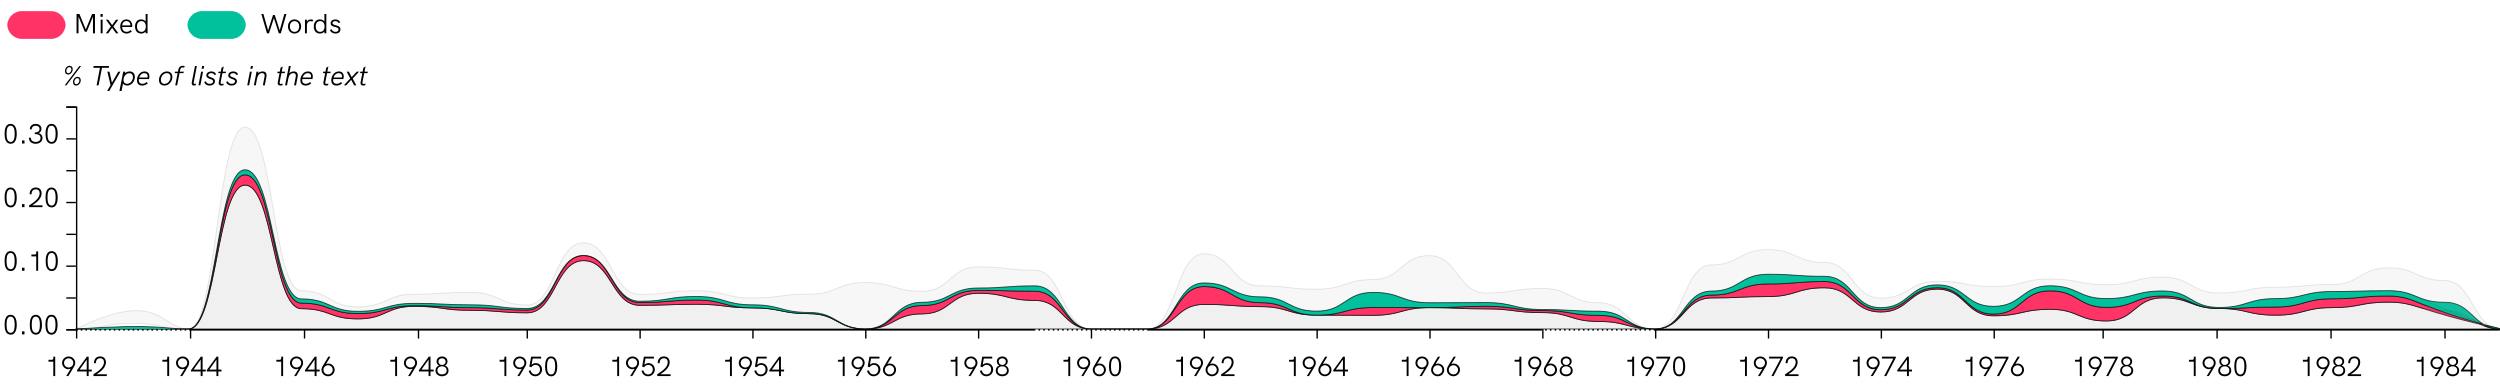 <?xml version="1.0" encoding="utf-8"?>
<!-- Generator: Adobe Illustrator 25.1.0, SVG Export Plug-In . SVG Version: 6.00 Build 0)  -->
<svg version="1.1" id="Livello_1" xmlns="http://www.w3.org/2000/svg" xmlns:xlink="http://www.w3.org/1999/xlink" x="0px" y="0px"
	 width="900px" height="141px" viewBox="0 0 900 141" style="enable-background:new 0 0 900 141;" xml:space="preserve">
<style type="text/css">
	.st0{clip-path:url(#SVGID_2_);}
	.st1{fill:none;stroke:#000000;stroke-width:0.5;}
	.st2{enable-background:new    ;}
	.st3{opacity:0.702;fill:none;stroke:#000000;stroke-width:0.322;enable-background:new    ;}
	.st4{fill:#FF3366;}
	.st5{fill:#00C19C;}
	.st6{opacity:0.1;fill:#646464;enable-background:new    ;}
	.st7{opacity:0.1;fill:none;stroke:#000000;stroke-width:0.322;enable-background:new    ;}
	.st8{opacity:0.1;fill:#AEAEAE;enable-background:new    ;}
</style>
<g>
	<g>
		<defs>
			<rect id="SVGID_1_" y="0" width="900" height="141"/>
		</defs>
		<clipPath id="SVGID_2_">
			<use xlink:href="#SVGID_1_"  style="overflow:visible;"/>
		</clipPath>
		<g id="zoom-03" class="st0">
			<g id="Raggruppa_24065" transform="translate(8.621 181.858)">
				<g id="Layer_1" transform="translate(-8.004 -181.858)">
					<path id="Tracciato_148081" d="M899.881,118.441h0.5v0.573h-0.567v-0.286h0.283v0.286h-0.218L899.881,118.441z
						 M594.733,118.441h304.581v0.573H594.733V118.441z M593.033,118.441h0.567v0.573h-0.567V118.441z
						 M591.333,118.441h0.567v0.573h-0.567V118.441z M589.633,118.441h0.567v0.573h-0.567V118.441z
						 M587.933,118.441h0.567v0.573h-0.567V118.441z M586.233,118.441h0.567v0.573h-0.567V118.441z
						 M584.533,118.441h0.567v0.573h-0.567V118.441z M582.833,118.441h0.567v0.573h-0.567V118.441z
						 M581.133,118.441h0.567v0.573h-0.567V118.441z M579.433,118.441h0.567v0.573h-0.567V118.441z
						 M577.733,118.441h0.567v0.573h-0.567V118.441z M576.033,118.441h0.567v0.573h-0.567V118.441z
						 M574.333,118.441h0.567v0.573h-0.567V118.441z M572.633,118.441h0.567v0.573h-0.567V118.441z
						 M570.933,118.441h0.567v0.573h-0.567V118.441z M569.233,118.441h0.567v0.573h-0.567V118.441z
						 M567.533,118.441h0.567v0.573h-0.567V118.441z M565.833,118.441h0.567v0.573h-0.567V118.441z
						 M564.133,118.441h0.567v0.573h-0.567V118.441z M562.433,118.441h0.567v0.573h-0.567V118.441z
						 M560.733,118.441h0.567v0.573h-0.567V118.441z M559.033,118.441h0.567v0.573h-0.567V118.441z
						 M557.333,118.441h0.567v0.573h-0.567V118.441z M555.633,118.441h0.567v0.573h-0.567V118.441z
						 M412.361,118.441h142.117v0.573H412.34L412.361,118.441z M410.661,118.441h0.567v0.573h-0.567V118.441z
						 M408.961,118.441h0.568v0.573h-0.568V118.441z M407.261,118.441h0.567v0.573h-0.567V118.441z
						 M405.561,118.441h0.568v0.573h-0.568V118.441z M403.861,118.441h0.567v0.573h-0.567V118.441z
						 M402.161,118.441h0.568v0.573h-0.568V118.441z M400.461,118.441h0.537v0.573H400.431L400.461,118.441z
						 M398.761,118.441h0.568v0.573h-0.568V118.441z M397.061,118.441h0.567v0.573h-0.567V118.441z
						 M395.361,118.441h0.568v0.573h-0.568V118.441z M393.661,118.441h0.567v0.573h-0.567V118.441z
						 M391.961,118.441h0.568v0.573h-0.568V118.441z M390.261,118.441h0.567v0.573h-0.567V118.441z
						 M388.561,118.441h0.568v0.573h-0.568V118.441z M386.861,118.441h0.567v0.573h-0.567V118.441z
						 M385.16,118.441h0.568v0.573h-0.568V118.441z M383.46,118.441h0.567v0.573h-0.567V118.441z
						 M381.76,118.441h0.568v0.573h-0.568V118.441z M380.06,118.441h0.567v0.573h-0.567V118.441z
						 M378.36,118.441h0.568v0.573h-0.568V118.441z M376.66,118.441h0.567v0.573h-0.567V118.441z
						 M374.96,118.441h0.568v0.573h-0.568V118.441z M373.26,118.441h0.567v0.573h-0.567V118.441z
						 M67.546,118.441H372.086v0.573H67.506L67.546,118.441z M65.846,118.441h0.568v0.573h-0.568V118.441z
						 M64.146,118.441h0.567v0.573h-0.567V118.441z M62.446,118.441h0.568v0.573H62.398L62.446,118.441z
						 M60.746,118.441h0.567v0.573H60.698L60.746,118.441z M59.046,118.441h0.568v0.573H58.998L59.046,118.441z
						 M57.346,118.441h0.567v0.573H57.298L57.346,118.441z M55.646,118.441h0.568v0.573H55.598L55.646,118.441z
						 M53.946,118.441h0.567v0.573H53.898L53.946,118.441z M52.246,118.441h0.568v0.573H52.198L52.246,118.441z
						 M50.546,118.441h0.567v0.573H50.498L50.546,118.441z M48.846,118.441h0.568v0.573H48.798L48.846,118.441z
						 M47.146,118.441h0.567v0.573H47.098L47.146,118.441z M45.446,118.441h0.568v0.573H45.398L45.446,118.441z
						 M43.746,118.441h0.567v0.573H43.698L43.746,118.441z M42.046,118.441h0.568v0.573h-0.568V118.441z
						 M40.346,118.441h0.567v0.573h-0.567V118.441z M38.646,118.441h0.568v0.573h-0.568V118.441z M36.946,118.441h0.567
						v0.573h-0.567V118.441z M35.246,118.441h0.568v0.573H35.188L35.246,118.441z M33.546,118.441h0.567v0.573H33.488
						L33.546,118.441z M31.846,118.441h0.568v0.573h-0.568V118.441z M30.146,118.441h0.567v0.573h-0.567V118.441z
						 M28.446,118.441h0.568v0.573h-0.568V118.441z M26.746,119.014V118.441h0.567v0.573h-0.284v-0.286h0.284v0.286
						C27.313,119.014,26.746,119.014,26.746,119.014z"/>
					<line id="Linea_7830" class="st1" x1="26.971" y1="118.441" x2="26.971" y2="121.877"/>
					<line id="Linea_7831" class="st1" x1="67.993" y1="118.441" x2="67.993" y2="121.877"/>
					<line id="Linea_7832" class="st1" x1="109.015" y1="118.441" x2="109.015" y2="121.877"/>
					<line id="Linea_7833" class="st1" x1="150.037" y1="118.441" x2="150.037" y2="121.877"/>
					<line id="Linea_7834" class="st1" x1="189.199" y1="118.441" x2="189.199" y2="121.877"/>
					<line id="Linea_7835" class="st1" x1="229.822" y1="118.441" x2="229.822" y2="121.877"/>
					<line id="Linea_7836" class="st1" x1="270.445" y1="118.441" x2="270.445" y2="121.877"/>
					<line id="Linea_7837" class="st1" x1="311.068" y1="118.441" x2="311.068" y2="121.877"/>
					<line id="Linea_7838" class="st1" x1="351.691" y1="118.441" x2="351.691" y2="121.877"/>
					<line id="Linea_7839" class="st1" x1="392.314" y1="118.441" x2="392.314" y2="121.877"/>
					<line id="Linea_7840" class="st1" x1="432.936" y1="118.441" x2="432.936" y2="121.877"/>
					<line id="Linea_7841" class="st1" x1="473.559" y1="118.441" x2="473.559" y2="121.877"/>
					<line id="Linea_7842" class="st1" x1="514.182" y1="118.441" x2="514.182" y2="121.877"/>
					<line id="Linea_7843" class="st1" x1="554.805" y1="118.441" x2="554.805" y2="121.877"/>
					<line id="Linea_7844" class="st1" x1="595.428" y1="118.441" x2="595.428" y2="121.877"/>
					<line id="Linea_7845" class="st1" x1="636.051" y1="118.441" x2="636.051" y2="121.877"/>
					<line id="Linea_7846" class="st1" x1="676.673" y1="118.441" x2="676.673" y2="121.877"/>
					<line id="Linea_7847" class="st1" x1="717.296" y1="118.441" x2="717.296" y2="121.877"/>
					<line id="Linea_7848" class="st1" x1="756.519" y1="118.441" x2="756.519" y2="121.877"/>
					<line id="Linea_7849" class="st1" x1="797.541" y1="118.441" x2="797.541" y2="121.877"/>
					<line id="Linea_7850" class="st1" x1="838.563" y1="118.441" x2="838.563" y2="121.877"/>
					<line id="Linea_7851" class="st1" x1="879.585" y1="118.441" x2="879.585" y2="121.877"/>
					<g id="Raggruppa_24066" transform="translate(15.6 125.376)">
						<g class="st2">
							<path d="M3.658,3.034v6.966H2.968V4.833H1.229V4.153h1.159c0.35,0,0.58-0.12,0.58-0.53V3.034
								H3.658z"/>
							<path d="M10.867,5.263c0,0.43-0.14,0.88-0.36,1.239L8.408,10H7.629L9.238,7.382
								c-0.36,0.13-0.799,0.199-1.229,0.119c-1.05-0.189-1.879-1.109-1.879-2.229
								c0-1.27,1.059-2.318,2.369-2.318C9.798,2.954,10.867,3.993,10.867,5.263z M10.167,5.273
								c0-0.909-0.74-1.659-1.669-1.659c-0.919,0-1.669,0.75-1.669,1.659s0.75,1.649,1.669,1.649
								S10.167,6.182,10.167,5.273z"/>
							<path d="M16.826,7.682v0.659h-1.129v1.659h-0.689V8.341h-3.488V7.892l3.538-4.857h0.64V7.682
								H16.826z M15.008,7.682V4.073l-2.568,3.608H15.008z"/>
							<path d="M22.237,9.351v0.649h-4.817V9.361c1.629-1.02,3.798-2.479,3.798-4.327
								c0-0.88-0.49-1.439-1.389-1.439c-1.06,0-1.539,0.77-1.549,1.799l-0.68-0.05
								c0-1.369,0.79-2.409,2.229-2.409c1.239,0,2.089,0.77,2.089,2.109
								c0,1.778-1.579,3.198-3.348,4.308h3.668V9.351z"/>
						</g>
						<g class="st2">
							<path d="M44.68,3.034v6.966h-0.69V4.833h-1.739V4.153h1.159c0.35,0,0.58-0.12,0.58-0.53
								V3.034H44.68z"/>
							<path d="M51.889,5.263c0,0.43-0.14,0.88-0.36,1.239l-2.099,3.498h-0.779L50.26,7.382
								c-0.36,0.13-0.799,0.199-1.229,0.119c-1.05-0.189-1.879-1.109-1.879-2.229
								c0-1.27,1.059-2.318,2.369-2.318C50.82,2.954,51.889,3.993,51.889,5.263z M51.189,5.273
								c0-0.909-0.74-1.659-1.669-1.659c-0.919,0-1.669,0.75-1.669,1.659s0.75,1.649,1.669,1.649
								S51.189,6.182,51.189,5.273z"/>
							<path d="M57.848,7.682v0.659h-1.129v1.659h-0.689V8.341H52.541V7.892l3.538-4.857h0.64V7.682
								H57.848z M56.03,7.682V4.073l-2.568,3.608H56.03z"/>
							<path d="M63.518,7.682v0.659h-1.129v1.659H61.7V8.341h-3.488V7.892l3.538-4.857h0.64V7.682
								H63.518z M61.7,7.682V4.073l-2.568,3.608H61.7z"/>
						</g>
						<g class="st2">
							<path d="M85.702,3.034v6.966h-0.69V4.833h-1.739V4.153h1.159c0.35,0,0.58-0.12,0.58-0.53
								V3.034H85.702z"/>
							<path d="M92.911,5.263c0,0.43-0.14,0.88-0.36,1.239l-2.099,3.498h-0.779L91.282,7.382
								c-0.36,0.13-0.799,0.199-1.229,0.119c-1.05-0.189-1.879-1.109-1.879-2.229
								c0-1.27,1.059-2.318,2.369-2.318C91.842,2.954,92.911,3.993,92.911,5.263z M92.212,5.273
								c0-0.909-0.74-1.659-1.669-1.659c-0.919,0-1.669,0.75-1.669,1.659s0.75,1.649,1.669,1.649
								S92.212,6.182,92.212,5.273z"/>
							<path d="M98.871,7.682v0.659H97.742v1.659h-0.689V8.341h-3.488V7.892l3.538-4.857h0.64V7.682
								H98.871z M97.052,7.682V4.073l-2.568,3.608H97.052z"/>
							<path d="M104.261,7.762c0,1.269-1.059,2.318-2.369,2.318c-1.299,0-2.369-1.039-2.369-2.309
								c0-0.43,0.14-0.88,0.36-1.239l2.099-3.498h0.78l-1.609,2.618
								c0.36-0.13,0.8-0.2,1.229-0.12C103.431,5.723,104.261,6.642,104.261,7.762z M103.561,7.762
								c0-0.91-0.75-1.649-1.669-1.649s-1.669,0.739-1.669,1.649c0,0.909,0.74,1.658,1.669,1.658
								C102.812,9.42,103.561,8.671,103.561,7.762z"/>
						</g>
						<g class="st2">
							<path d="M126.725,3.034v6.966h-0.69V4.833h-1.739V4.153h1.159c0.35,0,0.58-0.12,0.58-0.53
								V3.034H126.725z"/>
							<path d="M133.934,5.263c0,0.43-0.14,0.88-0.36,1.239l-2.099,3.498h-0.779l1.609-2.618
								c-0.36,0.13-0.799,0.199-1.229,0.119c-1.05-0.189-1.879-1.109-1.879-2.229
								c0-1.27,1.059-2.318,2.369-2.318C132.865,2.954,133.934,3.993,133.934,5.263z M133.235,5.273
								c0-0.909-0.74-1.659-1.669-1.659c-0.919,0-1.669,0.75-1.669,1.659s0.75,1.649,1.669,1.649
								S133.235,6.182,133.235,5.273z"/>
							<path d="M139.894,7.682v0.659h-1.129v1.659H138.075V8.341h-3.488V7.892l3.538-4.857h0.64V7.682
								H139.894z M138.075,7.682V4.073l-2.568,3.608H138.075z"/>
							<path d="M140.556,8.031c0-0.88,0.49-1.549,1.299-1.819c-0.549-0.27-0.909-0.819-0.909-1.509
								c0-1.109,0.989-1.749,1.979-1.749c1.069,0,1.958,0.699,1.958,1.789
								c0,0.68-0.379,1.219-0.909,1.469c0.799,0.271,1.279,0.949,1.279,1.819
								c0,1.369-1.149,2.049-2.339,2.049S140.556,9.401,140.556,8.031z M144.575,7.982
								c0-0.91-0.689-1.489-1.659-1.489c-0.979,0-1.669,0.579-1.669,1.489
								c0,0.959,0.779,1.438,1.669,1.438C143.795,9.42,144.575,8.941,144.575,7.982z M144.205,4.793
								c0-0.689-0.53-1.18-1.279-1.18c-0.69,0-1.29,0.43-1.29,1.149
								c0,0.77,0.53,1.249,1.29,1.249C143.675,6.012,144.205,5.532,144.205,4.793z"/>
						</g>
						<g class="st2">
							<path d="M166.061,3.034v6.966h-0.69V4.833h-1.739V4.153h1.159c0.35,0,0.58-0.12,0.58-0.53
								V3.034H166.061z"/>
							<path d="M173.27,5.263c0,0.43-0.14,0.88-0.36,1.239l-2.099,3.498h-0.779l1.609-2.618
								c-0.36,0.13-0.799,0.199-1.229,0.119c-1.05-0.189-1.879-1.109-1.879-2.229
								c0-1.27,1.059-2.318,2.369-2.318C172.201,2.954,173.27,3.993,173.27,5.263z M172.571,5.273
								c0-0.909-0.74-1.659-1.669-1.659c-0.919,0-1.669,0.75-1.669,1.659s0.75,1.649,1.669,1.649
								S172.571,6.182,172.571,5.273z"/>
							<path d="M178.92,7.642c0,1.319-1.029,2.438-2.418,2.438c-1.259,0-2.169-0.89-2.369-2.009
								l0.679-0.11c0.15,0.84,0.78,1.459,1.689,1.459c1.029,0,1.689-0.829,1.689-1.778
								c0-0.92-0.6-1.659-1.609-1.659c-0.669,0-1.179,0.33-1.529,0.839L174.353,6.632l0.629-3.598
								h3.608v0.659h-3.039l-0.4,2.259c0.47-0.439,1-0.609,1.509-0.609
								C177.971,5.343,178.92,6.362,178.92,7.642z"/>
							<path d="M180.012,6.522c0-1.658,0.35-3.588,2.159-3.588c1.649,0,2.219,1.689,2.219,3.599
								c0,1.908-0.56,3.567-2.149,3.567C180.382,10.1,180.012,8.181,180.012,6.522z M183.65,6.522
								c0-1.608-0.31-2.928-1.479-2.928c-1.219,0-1.449,1.429-1.449,2.928
								c0,1.47,0.23,2.919,1.499,2.919C183.35,9.441,183.65,8.101,183.65,6.522z"/>
						</g>
						<g class="st2">
							<path d="M206.661,3.034v6.966h-0.69V4.833h-1.739V4.153h1.159c0.35,0,0.58-0.12,0.58-0.53
								V3.034H206.661z"/>
							<path d="M213.87,5.263c0,0.43-0.14,0.88-0.36,1.239l-2.099,3.498h-0.779l1.609-2.618
								c-0.36,0.13-0.799,0.199-1.229,0.119c-1.05-0.189-1.879-1.109-1.879-2.229
								c0-1.27,1.059-2.318,2.369-2.318C212.801,2.954,213.87,3.993,213.87,5.263z M213.171,5.273
								c0-0.909-0.74-1.659-1.669-1.659c-0.919,0-1.669,0.75-1.669,1.659s0.75,1.649,1.669,1.649
								S213.171,6.182,213.171,5.273z"/>
							<path d="M219.52,7.642c0,1.319-1.029,2.438-2.418,2.438c-1.259,0-2.169-0.89-2.369-2.009
								l0.679-0.11c0.15,0.84,0.78,1.459,1.689,1.459c1.029,0,1.689-0.829,1.689-1.778
								c0-0.92-0.6-1.659-1.609-1.659c-0.669,0-1.179,0.33-1.529,0.839L214.953,6.632l0.629-3.598
								h3.608v0.659h-3.039l-0.4,2.259c0.47-0.439,1-0.609,1.509-0.609
								C218.571,5.343,219.52,6.362,219.52,7.642z"/>
							<path d="M225.19,9.351v0.649h-4.817V9.361c1.629-1.02,3.798-2.479,3.798-4.327
								c0-0.88-0.49-1.439-1.389-1.439c-1.059,0-1.539,0.77-1.549,1.799l-0.68-0.05
								c0-1.369,0.79-2.409,2.229-2.409c1.239,0,2.089,0.77,2.089,2.109
								c0,1.778-1.579,3.198-3.348,4.308h3.668V9.351z"/>
						</g>
						<g class="st2">
							<path d="M247.262,3.034v6.966h-0.69V4.833h-1.739V4.153h1.159c0.35,0,0.58-0.12,0.58-0.53
								V3.034H247.262z"/>
							<path d="M254.471,5.263c0,0.43-0.14,0.88-0.36,1.239l-2.099,3.498h-0.779L252.842,7.382
								c-0.36,0.13-0.799,0.199-1.229,0.119c-1.05-0.189-1.879-1.109-1.879-2.229
								c0-1.27,1.059-2.318,2.369-2.318C253.402,2.954,254.471,3.993,254.471,5.263z M253.771,5.273
								c0-0.909-0.74-1.659-1.669-1.659c-0.919,0-1.669,0.75-1.669,1.659s0.75,1.649,1.669,1.649
								S253.771,6.182,253.771,5.273z"/>
							<path d="M260.121,7.642c0,1.319-1.029,2.438-2.418,2.438c-1.259,0-2.169-0.89-2.369-2.009
								l0.679-0.11c0.15,0.84,0.78,1.459,1.689,1.459c1.029,0,1.689-0.829,1.689-1.778
								c0-0.92-0.6-1.659-1.609-1.659c-0.669,0-1.179,0.33-1.529,0.839L255.554,6.632l0.629-3.598
								h3.608v0.659h-3.039l-0.4,2.259c0.47-0.439,1-0.609,1.509-0.609
								C259.172,5.343,260.121,6.362,260.121,7.642z"/>
							<path d="M266.05,7.682v0.659h-1.129v1.659h-0.689V8.341h-3.488V7.892l3.538-4.857h0.64V7.682
								H266.05z M264.231,7.682V4.073l-2.568,3.608H264.231z"/>
						</g>
						<g class="st2">
							<path d="M287.862,3.034v6.966h-0.69V4.833h-1.739V4.153h1.159c0.35,0,0.58-0.12,0.58-0.53
								V3.034H287.862z"/>
							<path d="M295.071,5.263c0,0.43-0.14,0.88-0.36,1.239l-2.099,3.498h-0.779l1.609-2.618
								c-0.36,0.13-0.799,0.199-1.229,0.119c-1.05-0.189-1.879-1.109-1.879-2.229
								c0-1.27,1.059-2.318,2.369-2.318C294.002,2.954,295.071,3.993,295.071,5.263z M294.371,5.273
								c0-0.909-0.74-1.659-1.669-1.659c-0.919,0-1.669,0.75-1.669,1.659s0.75,1.649,1.669,1.649
								S294.371,6.182,294.371,5.273z"/>
							<path d="M300.721,7.642c0,1.319-1.029,2.438-2.418,2.438c-1.259,0-2.169-0.89-2.369-2.009
								l0.679-0.11c0.15,0.84,0.78,1.459,1.689,1.459c1.029,0,1.689-0.829,1.689-1.778
								c0-0.92-0.6-1.659-1.609-1.659c-0.669,0-1.179,0.33-1.529,0.839L296.154,6.632l0.629-3.598
								h3.608v0.659h-3.039l-0.4,2.259c0.47-0.439,1-0.609,1.509-0.609
								C299.772,5.343,300.721,6.362,300.721,7.642z"/>
							<path d="M306.37,7.762c0,1.269-1.059,2.318-2.369,2.318c-1.299,0-2.369-1.039-2.369-2.309
								c0-0.43,0.14-0.88,0.36-1.239l2.099-3.498h0.78l-1.609,2.618
								c0.36-0.13,0.8-0.2,1.229-0.12C305.541,5.723,306.37,6.642,306.37,7.762z M305.671,7.762
								c0-0.91-0.75-1.649-1.669-1.649s-1.669,0.739-1.669,1.649c0,0.909,0.74,1.658,1.669,1.658
								C304.921,9.42,305.671,8.671,305.671,7.762z"/>
						</g>
						<g class="st2">
							<path d="M328.464,3.034v6.966h-0.69V4.833h-1.739V4.153h1.159c0.35,0,0.58-0.12,0.58-0.53
								V3.034H328.464z"/>
							<path d="M335.673,5.263c0,0.43-0.14,0.88-0.36,1.239l-2.099,3.498h-0.779l1.609-2.618
								c-0.36,0.13-0.799,0.199-1.229,0.119c-1.05-0.189-1.879-1.109-1.879-2.229
								c0-1.27,1.059-2.318,2.369-2.318C334.604,2.954,335.673,3.993,335.673,5.263z M334.973,5.273
								c0-0.909-0.74-1.659-1.669-1.659c-0.919,0-1.669,0.75-1.669,1.659s0.75,1.649,1.669,1.649
								S334.973,6.182,334.973,5.273z"/>
							<path d="M341.323,7.642c0,1.319-1.029,2.438-2.418,2.438c-1.259,0-2.169-0.89-2.369-2.009
								l0.679-0.11c0.15,0.84,0.78,1.459,1.689,1.459c1.029,0,1.689-0.829,1.689-1.778
								c0-0.92-0.6-1.659-1.609-1.659c-0.669,0-1.179,0.33-1.529,0.839L336.756,6.632l0.629-3.598
								h3.608v0.659h-3.039l-0.4,2.259c0.47-0.439,1-0.609,1.509-0.609
								C340.374,5.343,341.323,6.362,341.323,7.642z"/>
							<path d="M342.245,8.031c0-0.88,0.489-1.549,1.299-1.819c-0.549-0.27-0.909-0.819-0.909-1.509
								c0-1.109,0.989-1.749,1.979-1.749c1.069,0,1.958,0.699,1.958,1.789
								c0,0.68-0.379,1.219-0.909,1.469c0.799,0.271,1.279,0.949,1.279,1.819
								c0,1.369-1.149,2.049-2.339,2.049S342.245,9.401,342.245,8.031z M346.263,7.982
								c0-0.91-0.689-1.489-1.659-1.489c-0.979,0-1.669,0.579-1.669,1.489
								c0,0.959,0.779,1.438,1.669,1.438C345.483,9.42,346.263,8.941,346.263,7.982z M345.893,4.793
								c0-0.689-0.53-1.18-1.279-1.18c-0.69,0-1.29,0.43-1.29,1.149
								c0,0.77,0.53,1.249,1.29,1.249C345.364,6.012,345.893,5.532,345.893,4.793z"/>
						</g>
						<g class="st2">
							<path d="M369.064,3.034v6.966h-0.69V4.833h-1.739V4.153h1.159c0.35,0,0.58-0.12,0.58-0.53
								V3.034H369.064z"/>
							<path d="M376.273,5.263c0,0.43-0.14,0.88-0.36,1.239l-2.099,3.498h-0.779l1.609-2.618
								c-0.36,0.13-0.799,0.199-1.229,0.119c-1.05-0.189-1.879-1.109-1.879-2.229
								c0-1.27,1.059-2.318,2.369-2.318C375.204,2.954,376.273,3.993,376.273,5.263z M375.574,5.273
								c0-0.909-0.74-1.659-1.669-1.659c-0.919,0-1.669,0.75-1.669,1.659s0.75,1.649,1.669,1.649
								S375.574,6.182,375.574,5.273z"/>
							<path d="M381.913,7.762c0,1.269-1.059,2.318-2.369,2.318c-1.299,0-2.369-1.039-2.369-2.309
								c0-0.43,0.14-0.88,0.36-1.239l2.099-3.498h0.78l-1.609,2.618
								c0.36-0.13,0.8-0.2,1.229-0.12C381.083,5.723,381.913,6.642,381.913,7.762z M381.213,7.762
								c0-0.91-0.75-1.649-1.669-1.649s-1.669,0.739-1.669,1.649c0,0.909,0.74,1.658,1.669,1.658
								C380.464,9.42,381.213,8.671,381.213,7.762z"/>
							<path d="M383.025,6.522c0-1.658,0.35-3.588,2.159-3.588c1.649,0,2.219,1.689,2.219,3.599
								c0,1.908-0.56,3.567-2.149,3.567C383.395,10.1,383.025,8.181,383.025,6.522z M386.663,6.522
								c0-1.608-0.31-2.928-1.479-2.928c-1.219,0-1.449,1.429-1.449,2.928
								c0,1.47,0.23,2.919,1.499,2.919C386.364,9.441,386.663,8.101,386.663,6.522z"/>
						</g>
						<g class="st2">
							<path d="M409.665,3.034v6.966h-0.69V4.833h-1.739V4.153h1.159c0.35,0,0.58-0.12,0.58-0.53
								V3.034H409.665z"/>
							<path d="M416.874,5.263c0,0.43-0.14,0.88-0.36,1.239l-2.099,3.498h-0.779L415.245,7.382
								c-0.36,0.13-0.799,0.199-1.229,0.119c-1.05-0.189-1.879-1.109-1.879-2.229
								c0-1.27,1.059-2.318,2.369-2.318C415.805,2.954,416.874,3.993,416.874,5.263z M416.175,5.273
								c0-0.909-0.74-1.659-1.669-1.659c-0.919,0-1.669,0.75-1.669,1.659s0.75,1.649,1.669,1.649
								S416.175,6.182,416.175,5.273z"/>
							<path d="M422.514,7.762c0,1.269-1.059,2.318-2.369,2.318c-1.299,0-2.369-1.039-2.369-2.309
								c0-0.43,0.14-0.88,0.36-1.239l2.099-3.498h0.78l-1.609,2.618
								c0.36-0.13,0.8-0.2,1.229-0.12C421.684,5.723,422.514,6.642,422.514,7.762z M421.814,7.762
								c0-0.91-0.75-1.649-1.669-1.649s-1.669,0.739-1.669,1.649c0,0.909,0.74,1.658,1.669,1.658
								C421.065,9.42,421.814,8.671,421.814,7.762z"/>
							<path d="M428.204,9.351v0.649h-4.817V9.361c1.629-1.02,3.798-2.479,3.798-4.327
								c0-0.88-0.49-1.439-1.389-1.439c-1.06,0-1.539,0.77-1.549,1.799l-0.68-0.05
								c0-1.369,0.79-2.409,2.229-2.409c1.239,0,2.089,0.77,2.089,2.109
								c0,1.778-1.579,3.198-3.348,4.308h3.668V9.351z"/>
						</g>
						<g class="st2">
							<path d="M450.266,3.034v6.966h-0.69V4.833h-1.738V4.153h1.159c0.35,0,0.579-0.12,0.579-0.53
								V3.034H450.266z"/>
							<path d="M457.475,5.263c0,0.43-0.141,0.88-0.36,1.239l-2.099,3.498h-0.779l1.608-2.618
								c-0.359,0.13-0.799,0.199-1.229,0.119c-1.05-0.189-1.879-1.109-1.879-2.229
								c0-1.27,1.059-2.318,2.368-2.318C456.406,2.954,457.475,3.993,457.475,5.263z M456.775,5.273
								c0-0.909-0.739-1.659-1.669-1.659c-0.919,0-1.669,0.75-1.669,1.659s0.75,1.649,1.669,1.649
								C456.026,6.922,456.775,6.182,456.775,5.273z"/>
							<path d="M463.115,7.762c0,1.269-1.06,2.318-2.369,2.318c-1.299,0-2.368-1.039-2.368-2.309
								c0-0.43,0.14-0.88,0.359-1.239l2.099-3.498h0.78l-1.609,2.618
								c0.359-0.13,0.8-0.2,1.229-0.12C462.285,5.723,463.115,6.642,463.115,7.762z M462.415,7.762
								c0-0.91-0.749-1.649-1.669-1.649c-0.919,0-1.669,0.739-1.669,1.649
								c0,0.909,0.74,1.658,1.669,1.658C461.666,9.42,462.415,8.671,462.415,7.762z"/>
							<path d="M469.064,7.682v0.659h-1.129v1.659h-0.689V8.341h-3.488V7.892l3.538-4.857h0.64V7.682
								H469.064z M467.246,7.682V4.073l-2.568,3.608H467.246z"/>
						</g>
						<g class="st2">
							<path d="M490.866,3.034v6.966h-0.689V4.833h-1.739V4.153h1.159c0.35,0,0.58-0.12,0.58-0.53
								V3.034H490.866z"/>
							<path d="M498.075,5.263c0,0.43-0.14,0.88-0.359,1.239l-2.1,3.498h-0.779l1.609-2.618
								c-0.36,0.13-0.8,0.199-1.229,0.119c-1.05-0.189-1.879-1.109-1.879-2.229
								c0-1.27,1.06-2.318,2.369-2.318C497.006,2.954,498.075,3.993,498.075,5.263z M497.376,5.273
								c0-0.909-0.74-1.659-1.669-1.659c-0.92,0-1.67,0.75-1.67,1.659s0.75,1.649,1.67,1.649
								C496.626,6.922,497.376,6.182,497.376,5.273z"/>
							<path d="M503.715,7.762c0,1.269-1.059,2.318-2.368,2.318c-1.3,0-2.369-1.039-2.369-2.309
								c0-0.43,0.141-0.88,0.36-1.239l2.099-3.498h0.779l-1.609,2.618
								c0.36-0.13,0.8-0.2,1.229-0.12C502.886,5.723,503.715,6.642,503.715,7.762z M503.015,7.762
								c0-0.91-0.75-1.649-1.669-1.649c-0.92,0-1.669,0.739-1.669,1.649
								c0,0.909,0.739,1.658,1.669,1.658C502.265,9.42,503.015,8.671,503.015,7.762z"/>
							<path d="M509.385,7.762c0,1.269-1.059,2.318-2.368,2.318c-1.3,0-2.369-1.039-2.369-2.309
								c0-0.43,0.141-0.88,0.36-1.239l2.099-3.498h0.779l-1.609,2.618
								c0.36-0.13,0.8-0.2,1.229-0.12C508.555,5.723,509.385,6.642,509.385,7.762z M508.685,7.762
								c0-0.91-0.75-1.649-1.669-1.649c-0.92,0-1.669,0.739-1.669,1.649
								c0,0.909,0.739,1.658,1.669,1.658C507.935,9.42,508.685,8.671,508.685,7.762z"/>
						</g>
						<g class="st2">
							<path d="M531.468,3.034v6.966h-0.69V4.833h-1.738V4.153h1.159c0.35,0,0.579-0.12,0.579-0.53
								V3.034H531.468z"/>
							<path d="M538.677,5.263c0,0.43-0.141,0.88-0.36,1.239l-2.099,3.498h-0.779l1.608-2.618
								c-0.359,0.13-0.799,0.199-1.229,0.119c-1.05-0.189-1.879-1.109-1.879-2.229
								c0-1.27,1.059-2.318,2.368-2.318C537.607,2.954,538.677,3.993,538.677,5.263z M537.976,5.273
								c0-0.909-0.739-1.659-1.669-1.659c-0.919,0-1.669,0.75-1.669,1.659s0.75,1.649,1.669,1.649
								C537.227,6.922,537.976,6.182,537.976,5.273z"/>
							<path d="M544.316,7.762c0,1.269-1.06,2.318-2.369,2.318c-1.299,0-2.368-1.039-2.368-2.309
								c0-0.43,0.14-0.88,0.359-1.239l2.099-3.498h0.78l-1.609,2.618
								c0.359-0.13,0.8-0.2,1.229-0.12C543.486,5.723,544.316,6.642,544.316,7.762z M543.616,7.762
								c0-0.91-0.749-1.649-1.669-1.649c-0.919,0-1.669,0.739-1.669,1.649
								c0,0.909,0.74,1.658,1.669,1.658C542.867,9.42,543.616,8.671,543.616,7.762z"/>
							<path d="M545.259,8.031c0-0.88,0.489-1.549,1.299-1.819c-0.549-0.27-0.909-0.819-0.909-1.509
								c0-1.109,0.989-1.749,1.979-1.749c1.069,0,1.958,0.699,1.958,1.789
								c0,0.68-0.379,1.219-0.909,1.469c0.8,0.271,1.279,0.949,1.279,1.819
								c0,1.369-1.149,2.049-2.339,2.049S545.259,9.401,545.259,8.031z M549.276,7.982
								c0-0.91-0.689-1.489-1.659-1.489c-0.979,0-1.669,0.579-1.669,1.489
								c0,0.959,0.779,1.438,1.669,1.438C548.497,9.42,549.276,8.941,549.276,7.982z M548.907,4.793
								c0-0.689-0.53-1.18-1.279-1.18c-0.69,0-1.29,0.43-1.29,1.149
								c0,0.77,0.53,1.249,1.29,1.249C548.377,6.012,548.907,5.532,548.907,4.793z"/>
						</g>
						<g class="st2">
							<path d="M572.067,3.034v6.966h-0.69V4.833h-1.738V4.153h1.159c0.35,0,0.579-0.12,0.579-0.53
								V3.034H572.067z"/>
							<path d="M579.276,5.263c0,0.43-0.14,0.88-0.36,1.239l-2.099,3.498h-0.779l1.608-2.618
								c-0.359,0.13-0.799,0.199-1.229,0.119c-1.05-0.189-1.879-1.109-1.879-2.229
								c0-1.27,1.059-2.318,2.369-2.318C578.207,2.954,579.276,3.993,579.276,5.263z M578.576,5.273
								c0-0.909-0.739-1.659-1.668-1.659c-0.92,0-1.67,0.75-1.67,1.659s0.75,1.649,1.67,1.649
								C577.827,6.922,578.576,6.182,578.576,5.273z"/>
							<path d="M585.056,3.034v0.43l-3.398,6.536h-0.779l3.328-6.307h-4.139V3.034H585.056z"/>
							<path d="M586.068,6.522c0-1.658,0.35-3.588,2.159-3.588c1.649,0,2.219,1.689,2.219,3.599
								c0,1.908-0.56,3.567-2.149,3.567C586.438,10.1,586.068,8.181,586.068,6.522z M589.707,6.522
								c0-1.608-0.311-2.928-1.479-2.928c-1.22,0-1.449,1.429-1.449,2.928
								c0,1.47,0.229,2.919,1.499,2.919C589.406,9.441,589.707,8.101,589.707,6.522z"/>
						</g>
						<g class="st2">
							<path d="M612.668,3.034v6.966h-0.689V4.833h-1.739V4.153h1.159c0.35,0,0.58-0.12,0.58-0.53
								V3.034H612.668z"/>
							<path d="M619.877,5.263c0,0.43-0.14,0.88-0.359,1.239l-2.1,3.498h-0.779l1.609-2.618
								c-0.36,0.13-0.8,0.199-1.229,0.119c-1.05-0.189-1.879-1.109-1.879-2.229
								c0-1.27,1.06-2.318,2.369-2.318C618.807,2.954,619.877,3.993,619.877,5.263z M619.178,5.273
								c0-0.909-0.74-1.659-1.669-1.659c-0.92,0-1.67,0.75-1.67,1.659s0.75,1.649,1.67,1.649
								C618.428,6.922,619.178,6.182,619.178,5.273z"/>
							<path d="M625.657,3.034v0.43l-3.398,6.536h-0.779l3.328-6.307h-4.138V3.034H625.657z"/>
							<path d="M631.247,9.351v0.649h-4.817V9.361c1.629-1.02,3.798-2.479,3.798-4.327
								c0-0.88-0.49-1.439-1.39-1.439c-1.06,0-1.539,0.77-1.549,1.799l-0.68-0.05
								c0-1.369,0.79-2.409,2.229-2.409c1.239,0,2.089,0.77,2.089,2.109
								c0,1.778-1.579,3.198-3.348,4.308h3.668V9.351z"/>
						</g>
						<g class="st2">
							<path d="M653.269,3.034v6.966h-0.69V4.833h-1.738V4.153h1.159c0.35,0,0.579-0.12,0.579-0.53
								V3.034H653.269z"/>
							<path d="M660.478,5.263c0,0.43-0.141,0.88-0.36,1.239l-2.099,3.498h-0.779l1.608-2.618
								c-0.359,0.13-0.799,0.199-1.229,0.119c-1.05-0.189-1.879-1.109-1.879-2.229
								c0-1.27,1.059-2.318,2.368-2.318C659.409,2.954,660.478,3.993,660.478,5.263z M659.778,5.273
								c0-0.909-0.739-1.659-1.669-1.659c-0.919,0-1.669,0.75-1.669,1.659s0.75,1.649,1.669,1.649
								C659.029,6.922,659.778,6.182,659.778,5.273z"/>
							<path d="M666.258,3.034v0.43l-3.397,6.536h-0.78l3.328-6.307h-4.138V3.034H666.258z"/>
							<path d="M672.107,7.682v0.659h-1.129v1.659h-0.689V8.341h-3.488V7.892l3.538-4.857h0.64V7.682
								H672.107z M670.289,7.682V4.073l-2.568,3.608H670.289z"/>
						</g>
						<g class="st2">
							<path d="M693.869,3.034v6.966h-0.689V4.833h-1.739V4.153h1.159c0.35,0,0.58-0.12,0.58-0.53
								V3.034H693.869z"/>
							<path d="M701.078,5.263c0,0.43-0.14,0.88-0.359,1.239l-2.1,3.498h-0.779l1.609-2.618
								c-0.36,0.13-0.8,0.199-1.229,0.119c-1.05-0.189-1.879-1.109-1.879-2.229
								c0-1.27,1.06-2.318,2.369-2.318C700.009,2.954,701.078,3.993,701.078,5.263z M700.379,5.273
								c0-0.909-0.74-1.659-1.669-1.659c-0.92,0-1.67,0.75-1.67,1.659s0.75,1.649,1.67,1.649
								C699.629,6.922,700.379,6.182,700.379,5.273z"/>
							<path d="M706.858,3.034v0.43l-3.398,6.536h-0.779l3.328-6.307h-4.138V3.034H706.858z"/>
							<path d="M712.428,7.762c0,1.269-1.059,2.318-2.368,2.318c-1.3,0-2.369-1.039-2.369-2.309
								c0-0.43,0.141-0.88,0.36-1.239l2.099-3.498h0.779l-1.609,2.618
								c0.36-0.13,0.8-0.2,1.229-0.12C711.598,5.723,712.428,6.642,712.428,7.762z M711.728,7.762
								c0-0.91-0.75-1.649-1.669-1.649c-0.92,0-1.669,0.739-1.669,1.649
								c0,0.909,0.739,1.658,1.669,1.658C710.978,9.42,711.728,8.671,711.728,7.762z"/>
						</g>
						<g class="st2">
							<path d="M733.206,3.034v6.966h-0.689V4.833h-1.739V4.153h1.159c0.35,0,0.58-0.12,0.58-0.53
								V3.034H733.206z"/>
							<path d="M740.415,5.263c0,0.43-0.14,0.88-0.359,1.239l-2.1,3.498h-0.779l1.609-2.618
								c-0.36,0.13-0.8,0.199-1.229,0.119c-1.05-0.189-1.879-1.109-1.879-2.229
								c0-1.27,1.06-2.318,2.369-2.318C739.346,2.954,740.415,3.993,740.415,5.263z M739.716,5.273
								c0-0.909-0.74-1.659-1.669-1.659c-0.92,0-1.67,0.75-1.67,1.659s0.75,1.649,1.67,1.649
								C738.966,6.922,739.716,6.182,739.716,5.273z"/>
							<path d="M746.195,3.034v0.43l-3.398,6.536h-0.779l3.328-6.307h-4.138V3.034H746.195z"/>
							<path d="M747.037,8.031c0-0.88,0.49-1.549,1.3-1.819c-0.55-0.27-0.909-0.819-0.909-1.509
								c0-1.109,0.989-1.749,1.979-1.749c1.069,0,1.959,0.699,1.959,1.789
								c0,0.68-0.38,1.219-0.909,1.469c0.799,0.271,1.279,0.949,1.279,1.819
								c0,1.369-1.149,2.049-2.339,2.049S747.037,9.401,747.037,8.031z M751.055,7.982
								c0-0.91-0.689-1.489-1.659-1.489c-0.979,0-1.669,0.579-1.669,1.489
								c0,0.959,0.779,1.438,1.669,1.438C750.275,9.42,751.055,8.941,751.055,7.982z M750.685,4.793
								c0-0.689-0.529-1.18-1.279-1.18c-0.689,0-1.289,0.43-1.289,1.149
								c0,0.77,0.529,1.249,1.289,1.249C750.156,6.012,750.685,5.532,750.685,4.793z"/>
						</g>
						<g class="st2">
							<path d="M774.228,3.034v6.966h-0.69V4.833h-1.738V4.153h1.159c0.35,0,0.579-0.12,0.579-0.53
								V3.034H774.228z"/>
							<path d="M781.437,5.263c0,0.43-0.141,0.88-0.36,1.239l-2.099,3.498h-0.779l1.608-2.618
								c-0.359,0.13-0.799,0.199-1.229,0.119c-1.05-0.189-1.879-1.109-1.879-2.229
								c0-1.27,1.059-2.318,2.368-2.318C780.368,2.954,781.437,3.993,781.437,5.263z M780.737,5.273
								c0-0.909-0.739-1.659-1.669-1.659c-0.919,0-1.669,0.75-1.669,1.659s0.75,1.649,1.669,1.649
								C779.988,6.922,780.737,6.182,780.737,5.273z"/>
							<path d="M782.34,8.031c0-0.88,0.489-1.549,1.299-1.819c-0.549-0.27-0.909-0.819-0.909-1.509
								c0-1.109,0.989-1.749,1.979-1.749c1.069,0,1.958,0.699,1.958,1.789
								c0,0.68-0.379,1.219-0.909,1.469c0.8,0.271,1.279,0.949,1.279,1.819
								c0,1.369-1.149,2.049-2.339,2.049S782.34,9.401,782.34,8.031z M786.357,7.982
								c0-0.91-0.689-1.489-1.659-1.489c-0.979,0-1.669,0.579-1.669,1.489
								c0,0.959,0.779,1.438,1.669,1.438C785.578,9.42,786.357,8.941,786.357,7.982z M785.988,4.793
								c0-0.689-0.53-1.18-1.279-1.18c-0.69,0-1.29,0.43-1.29,1.149
								c0,0.77,0.53,1.249,1.29,1.249C785.458,6.012,785.988,5.532,785.988,4.793z"/>
							<path d="M788.129,6.522c0-1.658,0.351-3.588,2.159-3.588c1.649,0,2.219,1.689,2.219,3.599
								c0,1.908-0.56,3.567-2.148,3.567C788.499,10.1,788.129,8.181,788.129,6.522z M791.767,6.522
								c0-1.608-0.31-2.928-1.479-2.928c-1.219,0-1.449,1.429-1.449,2.928
								c0,1.47,0.23,2.919,1.499,2.919C791.468,9.441,791.767,8.101,791.767,6.522z"/>
						</g>
						<g class="st2">
							<path d="M815.25,3.034v6.966h-0.689V4.833h-1.739V4.153h1.159c0.35,0,0.58-0.12,0.58-0.53
								V3.034H815.25z"/>
							<path d="M822.459,5.263c0,0.43-0.14,0.88-0.359,1.239l-2.1,3.498h-0.779L820.83,7.382
								c-0.36,0.13-0.8,0.199-1.229,0.119c-1.05-0.189-1.879-1.109-1.879-2.229
								c0-1.27,1.06-2.318,2.369-2.318C821.389,2.954,822.459,3.993,822.459,5.263z M821.76,5.273
								c0-0.909-0.74-1.659-1.669-1.659c-0.92,0-1.67,0.75-1.67,1.659s0.75,1.649,1.67,1.649
								C821.01,6.922,821.76,6.182,821.76,5.273z"/>
							<path d="M823.361,8.031c0-0.88,0.49-1.549,1.3-1.819c-0.55-0.27-0.909-0.819-0.909-1.509
								c0-1.109,0.989-1.749,1.979-1.749c1.069,0,1.959,0.699,1.959,1.789
								c0,0.68-0.38,1.219-0.909,1.469c0.799,0.271,1.279,0.949,1.279,1.819
								c0,1.369-1.149,2.049-2.339,2.049S823.361,9.401,823.361,8.031z M827.38,7.982
								c0-0.91-0.689-1.489-1.659-1.489c-0.979,0-1.669,0.579-1.669,1.489
								c0,0.959,0.779,1.438,1.669,1.438C826.599,9.42,827.38,8.941,827.38,7.982z M827.01,4.793
								c0-0.689-0.529-1.18-1.279-1.18c-0.689,0-1.289,0.43-1.289,1.149
								c0,0.77,0.529,1.249,1.289,1.249C826.48,6.012,827.01,5.532,827.01,4.793z"/>
							<path d="M833.778,9.351v0.649h-4.817V9.361c1.63-1.02,3.798-2.479,3.798-4.327
								c0-0.88-0.489-1.439-1.389-1.439c-1.06,0-1.539,0.77-1.549,1.799l-0.68-0.05
								c0-1.369,0.789-2.409,2.229-2.409c1.239,0,2.089,0.77,2.089,2.109
								c0,1.778-1.579,3.198-3.349,4.308h3.668V9.351z"/>
						</g>
						<g class="st2">
							<path d="M856.272,3.034v6.966h-0.69V4.833h-1.738V4.153h1.159c0.35,0,0.579-0.12,0.579-0.53
								V3.034H856.272z"/>
							<path d="M863.481,5.263c0,0.43-0.141,0.88-0.36,1.239l-2.099,3.498h-0.779l1.608-2.618
								c-0.359,0.13-0.799,0.199-1.229,0.119c-1.05-0.189-1.879-1.109-1.879-2.229
								c0-1.27,1.059-2.318,2.368-2.318C862.412,2.954,863.481,3.993,863.481,5.263z M862.781,5.273
								c0-0.909-0.739-1.659-1.669-1.659c-0.919,0-1.669,0.75-1.669,1.659s0.75,1.649,1.669,1.649
								C862.032,6.922,862.781,6.182,862.781,5.273z"/>
							<path d="M864.384,8.031c0-0.88,0.489-1.549,1.299-1.819c-0.549-0.27-0.909-0.819-0.909-1.509
								c0-1.109,0.989-1.749,1.979-1.749c1.069,0,1.958,0.699,1.958,1.789
								c0,0.68-0.379,1.219-0.909,1.469c0.8,0.271,1.279,0.949,1.279,1.819
								c0,1.369-1.149,2.049-2.339,2.049S864.384,9.401,864.384,8.031z M868.401,7.982
								c0-0.91-0.689-1.489-1.659-1.489c-0.979,0-1.669,0.579-1.669,1.489
								c0,0.959,0.779,1.438,1.669,1.438C867.622,9.42,868.401,8.941,868.401,7.982z M868.032,4.793
								c0-0.689-0.53-1.18-1.279-1.18c-0.69,0-1.29,0.43-1.29,1.149
								c0,0.77,0.53,1.249,1.29,1.249C867.502,6.012,868.032,5.532,868.032,4.793z"/>
							<path d="M875.06,7.682v0.659h-1.13v1.659h-0.689V8.341h-3.488V7.892l3.538-4.857h0.64V7.682
								H875.06z M873.241,7.682V4.073l-2.568,3.608H873.241z"/>
						</g>
					</g>
					<path id="Tracciato_148082" class="st1" d="M23.248,118.728h3.723V38.548h-3.723"/>
					<line id="Linea_7852" class="st1" x1="26.684" y1="118.728" x2="23.248" y2="118.728"/>
					<g class="st2">
						<path d="M1.032,116.906c0-1.658,0.35-3.588,2.159-3.588c1.649,0,2.219,1.689,2.219,3.599
							c0,1.908-0.56,3.567-2.149,3.567C1.403,120.485,1.032,118.566,1.032,116.906z M4.671,116.906
							c0-1.608-0.31-2.928-1.479-2.928c-1.219,0-1.449,1.429-1.449,2.928
							c0,1.47,0.23,2.919,1.499,2.919C4.371,119.825,4.671,118.486,4.671,116.906z"/>
						<path d="M7.302,119.285h0.899v1.1H7.302V119.285z"/>
						<path d="M10.102,116.906c0-1.658,0.35-3.588,2.159-3.588c1.649,0,2.219,1.689,2.219,3.599
							c0,1.908-0.56,3.567-2.149,3.567C10.472,120.485,10.102,118.566,10.102,116.906z M13.74,116.906
							c0-1.608-0.31-2.928-1.479-2.928c-1.219,0-1.449,1.429-1.449,2.928
							c0,1.47,0.23,2.919,1.499,2.919C13.441,119.825,13.74,118.486,13.74,116.906z"/>
						<path d="M15.732,116.906c0-1.658,0.35-3.588,2.159-3.588c1.649,0,2.219,1.689,2.219,3.599
							c0,1.908-0.56,3.567-2.149,3.567C16.102,120.485,15.732,118.566,15.732,116.906z M19.37,116.906
							c0-1.608-0.31-2.928-1.479-2.928c-1.219,0-1.449,1.429-1.449,2.928
							c0,1.47,0.23,2.919,1.499,2.919C19.07,119.825,19.37,118.486,19.37,116.906z"/>
					</g>
					<line id="Linea_7853" class="st1" x1="26.684" y1="107.274" x2="23.248" y2="107.274"/>
					<line id="Linea_7854" class="st1" x1="26.684" y1="95.819" x2="23.248" y2="95.819"/>
					<g class="st2">
						<path d="M1.032,93.997c0-1.658,0.35-3.588,2.159-3.588c1.649,0,2.219,1.689,2.219,3.599
							c0,1.908-0.56,3.567-2.149,3.567C1.403,97.575,1.032,95.656,1.032,93.997z M4.671,93.997
							c0-1.608-0.31-2.928-1.479-2.928c-1.219,0-1.449,1.429-1.449,2.928
							c0,1.47,0.23,2.919,1.499,2.919C4.371,96.916,4.671,95.576,4.671,93.997z"/>
						<path d="M7.302,96.376h0.899v1.1H7.302V96.376z"/>
						<path d="M13.111,90.51v6.966h-0.69v-5.167h-1.739v-0.68h1.159c0.35,0,0.58-0.12,0.58-0.53
							v-0.589H13.111z"/>
						<path d="M15.822,93.997c0-1.658,0.35-3.588,2.159-3.588c1.649,0,2.219,1.689,2.219,3.599
							c0,1.908-0.56,3.567-2.149,3.567C16.192,97.575,15.822,95.656,15.822,93.997z M19.46,93.997
							c0-1.608-0.31-2.928-1.479-2.928c-1.219,0-1.449,1.429-1.449,2.928
							c0,1.47,0.23,2.919,1.499,2.919C19.16,96.916,19.46,95.576,19.46,93.997z"/>
					</g>
					<line id="Linea_7855" class="st1" x1="26.684" y1="84.365" x2="23.248" y2="84.365"/>
					<line id="Linea_7856" class="st1" x1="26.684" y1="72.911" x2="23.248" y2="72.911"/>
					<g class="st2">
						<path d="M1.032,71.09c0-1.658,0.35-3.588,2.159-3.588c1.649,0,2.219,1.689,2.219,3.599
							c0,1.908-0.56,3.567-2.149,3.567C1.403,74.667,1.032,72.748,1.032,71.09z M4.671,71.09
							c0-1.608-0.31-2.928-1.479-2.928c-1.219,0-1.449,1.429-1.449,2.928
							c0,1.469,0.23,2.918,1.499,2.918C4.371,74.008,4.671,72.668,4.671,71.09z"/>
						<path d="M7.302,73.468h0.899v1.1H7.302V73.468z"/>
						<path d="M14.68,73.918v0.649H9.862v-0.64c1.629-1.02,3.798-2.478,3.798-4.327
							c0-0.88-0.49-1.439-1.389-1.439c-1.059,0-1.539,0.77-1.549,1.799l-0.68-0.05
							c0-1.369,0.79-2.409,2.229-2.409c1.239,0,2.089,0.77,2.089,2.109
							c0,1.778-1.579,3.198-3.348,4.307C11.012,73.918,14.68,73.918,14.68,73.918z"/>
						<path d="M15.772,71.09c0-1.658,0.35-3.588,2.159-3.588c1.649,0,2.219,1.689,2.219,3.599
							c0,1.908-0.56,3.567-2.149,3.567C16.142,74.667,15.772,72.748,15.772,71.09z M19.41,71.09
							c0-1.608-0.31-2.928-1.479-2.928c-1.219,0-1.449,1.429-1.449,2.928
							c0,1.469,0.23,2.918,1.499,2.918C19.111,74.008,19.41,72.668,19.41,71.09z"/>
					</g>
					<line id="Linea_7857" class="st1" x1="26.684" y1="61.457" x2="23.248" y2="61.457"/>
					<line id="Linea_7858" class="st1" x1="26.684" y1="50.002" x2="23.248" y2="50.002"/>
					<g class="st2">
						<path d="M1.032,48.18c0-1.658,0.35-3.588,2.159-3.588c1.649,0,2.219,1.689,2.219,3.599
							c0,1.908-0.56,3.567-2.149,3.567C1.403,51.758,1.032,49.84,1.032,48.18z M4.671,48.18
							c0-1.608-0.31-2.928-1.479-2.928c-1.219,0-1.449,1.429-1.449,2.928
							c0,1.47,0.23,2.919,1.499,2.919C4.371,51.099,4.671,49.759,4.671,48.18z"/>
						<path d="M7.302,50.559h0.899v1.1H7.302V50.559z"/>
						<path d="M9.782,49.58l0.68-0.04c0,0.99,0.73,1.56,1.779,1.56
							c0.989,0,1.739-0.53,1.739-1.479c0-1.179-1.189-1.339-2.089-1.339v-0.58
							c1.01,0,1.719-0.38,1.719-1.249c0-0.819-0.6-1.199-1.339-1.199
							c-0.87,0-1.469,0.479-1.479,1.339l-0.67-0.05c0-1.209,0.91-1.949,2.119-1.949
							c1.099,0,2.059,0.64,2.059,1.779c0,0.84-0.529,1.399-1.049,1.569
							c0.76,0.14,1.419,0.72,1.419,1.739c0,1.319-1.08,2.078-2.439,2.078
							C10.842,51.758,9.782,50.989,9.782,49.58z"/>
						<path d="M15.772,48.18c0-1.658,0.35-3.588,2.159-3.588c1.649,0,2.219,1.689,2.219,3.599
							c0,1.908-0.56,3.567-2.149,3.567C16.142,51.758,15.772,49.84,15.772,48.18z M19.41,48.18
							c0-1.608-0.31-2.928-1.479-2.928c-1.219,0-1.449,1.429-1.449,2.928
							c0,1.47,0.23,2.919,1.499,2.919C19.111,51.099,19.41,49.759,19.41,48.18z"/>
					</g>
					<line id="Linea_7859" class="st1" x1="26.684" y1="38.548" x2="23.248" y2="38.548"/>
					<path id="Tracciato_148083" class="st3" d="M26.684,118.441h40.614c10.152,0,10.152-51.8,20.3-51.8s10.152,44.48,20.3,44.48
						s10.153,3.672,20.306,3.672s10.152-4.52,20.3-4.52s10.152,1.435,20.306,1.435s10.152,0.893,20.3,0.893
						S199.262,93.82,209.41,93.82s10.153,16.091,20.306,16.091s10.152-0.381,20.3-0.381
						c10.148,0,10.152,1.291,20.306,1.291s10.152,2.086,20.3,2.086s10.152,5.531,20.3,5.531
						s10.152-5.445,20.306-5.445s10.152-7.426,20.3-7.426s10.152,2.568,20.3,2.568s10.153,10.3,20.306,10.3
						h20.3c10.152,0,10.152-8.862,20.306-8.862s10.152,0.807,20.3,0.807s10.152,3.063,20.3,3.063
						s10.153,0.063,20.306,0.063s10.152-2.763,20.3-2.763c10.148,0,10.152,0.449,20.306,0.449
						s10.152,1.338,20.3,1.338s10.152,3.19,20.3,3.19s10.152,2.715,20.306,2.715s10.225-11.176,20.378-11.176
						s10.153-0.5,20.3-0.5s10.162-3.159,20.311-3.159s10.152,8.715,20.3,8.715s10.152-8.235,20.306-8.235
						s10.152,9.605,20.3,9.605s10.152-2.334,20.3-2.334s10.153,4.2,20.306,4.2s10.152-8.334,20.3-8.334
						s10.171,3.842,20.324,3.842s10.152,2.4,20.3,2.4s10.152-2.712,20.3-2.712s10.164-1.978,20.315-1.978
						s10.152,3.053,20.3,3.053s10.152,6.619,20.306,6.619C899.804,118.441,26.684,118.441,26.684,118.441z"/>
					<path id="Tracciato_148084" class="st4" d="M26.684,118.441h40.614c10.152,0,10.152-55.5,20.3-55.5
						s10.154,46.174,20.306,46.174s10.153,3.751,20.306,3.751s10.152-2.84,20.3-2.84s10.152,0.731,20.306,0.731
						s10.152,0.843,20.3,0.843s10.152-19.6,20.3-19.6s10.153,16.919,20.306,16.919s10.152-0.911,20.3-0.911
						s10.152,2.811,20.306,2.811s10.17,2.096,20.324,2.096s10.152,5.531,20.3,5.531s10.152-8.449,20.306-8.449
						s10.152-5.475,20.3-5.475s10.152,0.309,20.3,0.309s10.153,13.614,20.306,13.614h20.3
						c10.152,0,10.152-15.286,20.306-15.286s10.152,5.8,20.3,5.8s10.152,4.5,20.3,4.5
						s10.182-2.744,20.335-2.744s10.152,0.035,20.3,0.035c10.148,0,10.152-0.489,20.306-0.489
						s10.152,1.529,20.3,1.529s10.152,1.742,20.3,1.742s10.152,4.91,20.306,4.91s10.153-12.219,20.3-12.219
						s10.153-4,20.3-4s10.153-0.876,20.306-0.876s10.152,10.148,20.3,10.148s10.152-7.924,20.306-7.924
						s10.152,9.5,20.3,9.5s10.152-8.377,20.3-8.377s10.153,5.962,20.306,5.962s10.152-4.1,20.3-4.1
						s10.152,4.509,20.306,4.509s10.152-0.544,20.3-0.544s10.152-2.96,20.3-2.96
						s10.153-0.994,20.306-0.994s10.152,4.255,20.3,4.255s10.152,7.62,20.306,7.62
						c-30.458-6.619-30.458-9.672-40.611-9.672s-10.153,1.981-20.306,1.981s-10.152,2.712-20.3,2.712
						s-10.152-2.4-20.3-2.4s-10.106-3.848-20.258-3.848s-10.152,8.334-20.3,8.334s-10.152-4.2-20.306-4.2
						s-10.152,2.334-20.3,2.334s-10.152-9.605-20.3-9.605s-10.168,8.237-20.321,8.237
						s-10.152-8.715-20.3-8.715s-10.153,3.163-20.31,3.163s-10.152,0.5-20.3,0.5s-10.152,11.181-20.3,11.181
						s-10.153-2.715-20.306-2.715s-10.152-3.19-20.3-3.19s-10.152-1.338-20.3-1.338
						s-10.153-0.449-20.306-0.449c-10.153,0-10.152,2.763-20.3,2.763s-10.152-0.063-20.306-0.063
						s-10.152-3.063-20.3-3.063s-10.152-0.807-20.3-0.807s-10.153,8.862-20.306,8.862h-20.3
						c-10.152,0-10.152-10.3-20.306-10.3s-10.152-2.568-20.3-2.568s-10.152,7.426-20.3,7.426
						s-10.153,5.445-20.306,5.445s-10.152-5.531-20.3-5.531s-10.152-2.086-20.3-2.086
						s-10.153-1.291-20.306-1.291s-10.152,0.381-20.3,0.381s-10.152-16.091-20.306-16.091s-10.152,18.781-20.3,18.781
						s-10.152-0.893-20.3-0.893s-10.225-1.442-20.378-1.442s-10.152,4.52-20.3,4.52s-10.152-3.672-20.306-3.672
						s-10.152-44.48-20.3-44.48s-10.152,51.8-20.3,51.8H26.684V118.441z"/>
					<path id="Tracciato_148085" class="st3" d="M26.684,118.441h40.614c10.152,0,10.152-55.5,20.3-55.5
						s10.154,46.174,20.306,46.174s10.153,3.751,20.306,3.751s10.152-2.84,20.3-2.84s10.152,0.731,20.306,0.731
						s10.152,0.843,20.3,0.843s10.152-19.6,20.3-19.6s10.153,16.919,20.306,16.919s10.152-0.911,20.3-0.911
						s10.152,2.811,20.306,2.811s10.17,2.096,20.324,2.096s10.152,5.531,20.3,5.531s10.152-8.449,20.306-8.449
						s10.152-5.475,20.3-5.475s10.152,0.309,20.3,0.309s10.153,13.614,20.306,13.614h20.3
						c10.152,0,10.152-15.286,20.306-15.286s10.152,5.8,20.3,5.8s10.152,4.5,20.3,4.5
						s10.182-2.744,20.335-2.744s10.152,0.035,20.3,0.035c10.148,0,10.152-0.489,20.306-0.489
						s10.152,1.529,20.3,1.529s10.152,1.742,20.3,1.742s10.152,4.91,20.306,4.91s10.153-12.219,20.3-12.219
						s10.153-4,20.3-4s10.153-0.876,20.306-0.876s10.152,10.148,20.3,10.148s10.152-7.924,20.306-7.924
						s10.152,9.5,20.3,9.5s10.152-8.377,20.3-8.377s10.153,5.962,20.306,5.962s10.152-4.1,20.3-4.1
						s10.152,4.509,20.306,4.509s10.152-0.544,20.3-0.544s10.152-2.96,20.3-2.96
						s10.153-0.994,20.306-0.994s10.152,4.255,20.3,4.255s10.152,7.62,20.306,7.62
						c-30.458-6.619-30.458-9.672-40.611-9.672s-10.153,1.981-20.306,1.981s-10.152,2.712-20.3,2.712
						s-10.152-2.4-20.3-2.4s-10.106-3.848-20.258-3.848s-10.152,8.334-20.3,8.334s-10.152-4.2-20.306-4.2
						s-10.152,2.334-20.3,2.334s-10.152-9.605-20.3-9.605s-10.168,8.237-20.321,8.237
						s-10.152-8.715-20.3-8.715s-10.153,3.163-20.31,3.163s-10.152,0.5-20.3,0.5s-10.152,11.181-20.3,11.181
						s-10.153-2.715-20.306-2.715s-10.152-3.19-20.3-3.19s-10.152-1.338-20.3-1.338
						s-10.153-0.449-20.306-0.449c-10.153,0-10.152,2.763-20.3,2.763s-10.152-0.063-20.306-0.063
						s-10.152-3.063-20.3-3.063s-10.152-0.807-20.3-0.807s-10.153,8.862-20.306,8.862h-20.3
						c-10.152,0-10.152-10.3-20.306-10.3s-10.152-2.568-20.3-2.568s-10.152,7.426-20.3,7.426
						s-10.153,5.445-20.306,5.445s-10.152-5.531-20.3-5.531s-10.152-2.086-20.3-2.086
						s-10.153-1.291-20.306-1.291s-10.152,0.381-20.3,0.381s-10.152-16.091-20.306-16.091s-10.152,18.781-20.3,18.781
						s-10.152-0.893-20.3-0.893s-10.225-1.442-20.378-1.442s-10.152,4.52-20.3,4.52s-10.152-3.672-20.306-3.672
						s-10.152-44.48-20.3-44.48s-10.152,51.8-20.3,51.8H26.684V118.441z"/>
					<path id="Tracciato_148086" class="st5" d="M26.684,118.438c30.457-2.028,30.457,0,40.611,0s10.152-57.315,20.3-57.315
						s10.152,46.482,20.3,46.482s10.153,4.474,20.306,4.474s10.152-2.876,20.3-2.876s10.152,0.525,20.306,0.525
						s10.152,1.329,20.3,1.329s10.152-19.054,20.3-19.054s10.153,16.445,20.306,16.445s10.152-1.715,20.3-1.715
						c10.148,0,10.152,3,20.306,3s10.152,2.746,20.3,2.746s10.152,5.957,20.3,5.957s10.19-9.598,20.344-9.598
						s10.152-5.16,20.3-5.16s10.152-0.773,20.3-0.773s10.163,15.533,20.315,15.533h20.3
						c10.152,0,10.152-16.575,20.306-16.575s10.152,5,20.3,5s10.152,5.147,20.3,5.147s10.153-6.75,20.306-6.75
						s10.152,3.725,20.3,3.725c10.148,0,10.152-0.057,20.306-0.057s10.152,2.494,20.3,2.494
						s10.152,0.612,20.3,0.612s10.152,6.4,20.306,6.4s10.153-13.64,20.3-13.64s10.153-6.065,20.3-6.065
						s10.153,0.739,20.306,0.739s10.152,11.286,20.3,11.286s10.152-8.2,20.306-8.2s10.152,7.73,20.3,7.73
						s10.152-7.409,20.3-7.409s10.153,4.614,20.306,4.614s10.152-2.748,20.3-2.748s10.152,5.942,20.306,5.942
						s10.152-3.182,20.3-3.182s10.152-2.552,20.3-2.552s10.153-0.305,20.306-0.305s10.152,4.17,20.3,4.17
						S889.656,118.438,899.81,118.438c-30.458-7.62-30.458-11.875-40.611-11.875s-10.153,0.994-20.306,0.994
						s-10.152,2.96-20.3,2.96s-10.152,0.544-20.3,0.544s-10.153-4.509-20.306-4.509s-10.152,4.1-20.3,4.1
						s-10.152-5.962-20.306-5.962s-10.152,8.377-20.3,8.377s-10.152-9.5-20.3-9.5s-10.153,7.924-20.306,7.924
						s-10.152-10.148-20.3-10.148s-10.153,0.876-20.306,0.876s-10.152,4-20.3,4s-10.186,12.219-20.338,12.219
						s-10.153-4.91-20.306-4.91s-10.152-1.742-20.3-1.742s-10.152-1.529-20.3-1.529s-10.153,0.489-20.306,0.489
						c-10.153,0-10.152-0.035-20.3-0.035s-10.152,2.735-20.306,2.735s-10.152-4.5-20.3-4.5
						s-10.152-5.8-20.3-5.8s-10.177,15.292-20.33,15.292h-20.3c-10.152,0-10.152-13.614-20.306-13.614
						s-10.152-0.309-20.3-0.309s-10.152,5.475-20.3,5.475s-10.168,8.448-20.32,8.448
						s-10.152-5.531-20.3-5.531s-10.152-2.086-20.3-2.086s-10.153-2.811-20.306-2.811s-10.152,0.911-20.3,0.911
						s-10.152-16.919-20.306-16.919s-10.152,19.6-20.3,19.6s-10.152-0.843-20.3-0.843s-10.153-0.731-20.306-0.731
						s-10.152,2.84-20.3,2.84S118.058,109.118,107.904,109.118s-10.152-46.18-20.306-46.18s-10.151,55.5-20.3,55.5
						C67.298,118.438,26.684,118.438,26.684,118.438z"/>
					<path id="Tracciato_148087" class="st3" d="M26.684,118.438c30.457-2.028,30.457,0,40.611,0s10.152-57.315,20.3-57.315
						s10.152,46.482,20.3,46.482s10.153,4.474,20.306,4.474s10.152-2.876,20.3-2.876s10.152,0.525,20.306,0.525
						s10.152,1.329,20.3,1.329s10.152-19.054,20.3-19.054s10.153,16.445,20.306,16.445s10.152-1.715,20.3-1.715
						c10.148,0,10.152,3,20.306,3s10.152,2.746,20.3,2.746s10.152,5.957,20.3,5.957s10.19-9.598,20.344-9.598
						s10.152-5.16,20.3-5.16s10.152-0.773,20.3-0.773s10.163,15.533,20.315,15.533h20.3
						c10.152,0,10.152-16.575,20.306-16.575s10.152,5,20.3,5s10.152,5.147,20.3,5.147s10.153-6.75,20.306-6.75
						s10.152,3.725,20.3,3.725c10.148,0,10.152-0.057,20.306-0.057s10.152,2.494,20.3,2.494
						s10.152,0.612,20.3,0.612s10.152,6.4,20.306,6.4s10.153-13.64,20.3-13.64s10.153-6.065,20.3-6.065
						s10.153,0.739,20.306,0.739s10.152,11.286,20.3,11.286s10.152-8.2,20.306-8.2s10.152,7.73,20.3,7.73
						s10.152-7.409,20.3-7.409s10.153,4.614,20.306,4.614s10.152-2.748,20.3-2.748s10.152,5.942,20.306,5.942
						s10.152-3.182,20.3-3.182s10.152-2.552,20.3-2.552s10.153-0.305,20.306-0.305s10.152,4.17,20.3,4.17
						S889.656,118.438,899.81,118.438c-30.458-7.62-30.458-11.875-40.611-11.875s-10.153,0.994-20.306,0.994
						s-10.152,2.96-20.3,2.96s-10.152,0.544-20.3,0.544s-10.153-4.509-20.306-4.509s-10.152,4.1-20.3,4.1
						s-10.152-5.962-20.306-5.962s-10.152,8.377-20.3,8.377s-10.152-9.5-20.3-9.5s-10.153,7.924-20.306,7.924
						s-10.152-10.148-20.3-10.148s-10.153,0.876-20.306,0.876s-10.152,4-20.3,4s-10.186,12.219-20.338,12.219
						s-10.153-4.91-20.306-4.91s-10.152-1.742-20.3-1.742s-10.152-1.529-20.3-1.529s-10.153,0.489-20.306,0.489
						c-10.153,0-10.152-0.035-20.3-0.035s-10.152,2.735-20.306,2.735s-10.152-4.5-20.3-4.5
						s-10.152-5.8-20.3-5.8s-10.177,15.292-20.33,15.292h-20.3c-10.152,0-10.152-13.614-20.306-13.614
						s-10.152-0.309-20.3-0.309s-10.152,5.475-20.3,5.475s-10.168,8.448-20.32,8.448
						s-10.152-5.531-20.3-5.531s-10.152-2.086-20.3-2.086s-10.153-2.811-20.306-2.811s-10.152,0.911-20.3,0.911
						s-10.152-16.919-20.306-16.919s-10.152,19.6-20.3,19.6s-10.152-0.843-20.3-0.843s-10.153-0.731-20.306-0.731
						s-10.152,2.84-20.3,2.84S118.058,109.118,107.904,109.118s-10.152-46.18-20.306-46.18s-10.151,55.5-20.3,55.5
						C67.298,118.438,26.684,118.438,26.684,118.438z"/>
					<g id="Raggruppa_24064" transform="translate(2)">
						<g class="st2">
							<path d="M31.575,5.034v6.966h-0.72v-6.017l-2.249,5.437h-0.699l-2.259-5.457v6.037h-0.71V5.034
								h1.04l2.279,5.557l2.279-5.557C30.535,5.034,31.575,5.034,31.575,5.034z"/>
							<path d="M33.569,5.034h0.799v1.02h-0.799V5.034z M33.629,7.072h0.689v4.928H33.629V7.072z"/>
							<path d="M37.288,9.531l-1.799-2.459h0.84l1.419,1.979l1.409-1.979h0.84l-1.799,2.459
								l1.809,2.469h-0.85l-1.409-1.999l-1.409,1.999h-0.85L37.288,9.531z"/>
							<path d="M44.966,9.722H41.358c0.02,1.079,0.62,1.729,1.589,1.729
								c0.54,0,0.969-0.14,1.419-0.619l0.48,0.419c-0.58,0.61-1.149,0.83-1.909,0.83
								c-1.499,0-2.269-1.119-2.269-2.519c0-1.39,0.76-2.568,2.189-2.568
								c1.509,0,2.139,1.179,2.139,2.298C44.996,9.432,44.986,9.602,44.966,9.722z M41.358,9.142h2.979
								c0-0.021-0.01-0.07-0.01-0.16c-0.05-0.8-0.56-1.409-1.469-1.409
								C41.968,7.572,41.418,8.273,41.358,9.142z"/>
							<path d="M50.506,5.034v6.966H49.816V11.341c-0.359,0.459-0.909,0.739-1.629,0.739
								c-1.439,0-2.189-1.079-2.189-2.549c0-1.539,0.82-2.549,2.189-2.549
								c0.7,0,1.259,0.271,1.629,0.75V5.034H50.506z M49.876,9.531c0-1.169-0.6-1.938-1.589-1.938
								c-1,0-1.599,0.77-1.599,1.938c0,1.119,0.549,1.939,1.599,1.939
								C49.326,11.471,49.876,10.651,49.876,9.531z"/>
						</g>
						<path id="Rectangle_180" class="st4" d="M5.559,4h9.882c2.912-0.158,5.4,2.074,5.558,4.986
							C21,8.991,21,8.995,21,9l0,0c-0.15,2.912-2.633,5.151-5.545,5.001
							C15.45,14,15.446,14,15.441,14H5.559c-2.912,0.158-5.4-2.074-5.558-4.986
							C0,9.009,0,9.005,0,9l0,0c0.15-2.912,2.633-5.151,5.545-5.001
							C5.55,4,5.554,4,5.559,4z"/>
						<g class="st2">
							<path d="M91.473,5.034h0.739l1.679,5.906l1.779-5.537H96.3l1.779,5.537l1.669-5.906h0.75
								l-2.019,6.966h-0.719l-1.769-5.467l-1.779,5.467H93.491L91.473,5.034z"/>
							<path d="M101.053,9.531c0-1.459,0.949-2.538,2.358-2.538c1.399,0,2.369,1.079,2.369,2.538
								c0,1.449-0.959,2.549-2.369,2.549S101.053,10.99,101.053,9.531z M105.091,9.531
								c0-1.119-0.63-1.929-1.679-1.929c-1.06,0-1.669,0.819-1.669,1.929
								c0,1.119,0.62,1.939,1.669,1.939C104.471,11.471,105.091,10.631,105.091,9.531z"/>
							<path d="M110.171,7.203l-0.34,0.56c-0.229-0.101-0.439-0.15-0.649-0.15
								c-0.76,0-1.319,0.569-1.319,1.64v2.748h-0.689V7.072h0.689v0.74
								c0.36-0.649,0.959-0.819,1.459-0.819C109.621,6.993,109.901,7.053,110.171,7.203z"/>
							<path d="M114.86,5.034v6.966h-0.69V11.341c-0.359,0.459-0.909,0.739-1.629,0.739
								c-1.439,0-2.189-1.079-2.189-2.549c0-1.539,0.82-2.549,2.189-2.549
								c0.7,0,1.259,0.271,1.629,0.75V5.034H114.86z M114.23,9.531c0-1.169-0.6-1.938-1.589-1.938
								c-1,0-1.599,0.77-1.599,1.938c0,1.119,0.55,1.939,1.599,1.939
								C113.68,11.471,114.23,10.651,114.23,9.531z"/>
							<path d="M116.153,10.791l0.58-0.26c0.18,0.51,0.66,0.939,1.429,0.939
								c0.669,0,1.1-0.33,1.1-0.85c0-1.31-2.839-0.49-2.839-2.239
								c0-0.859,0.7-1.389,1.689-1.389c0.79,0,1.429,0.329,1.769,1.029l-0.55,0.3
								c-0.24-0.44-0.63-0.72-1.239-0.72c-0.61,0-1,0.25-1,0.68
								c0,1.169,2.848,0.43,2.848,2.299c0,0.999-0.819,1.499-1.769,1.499
								C117.202,12.08,116.412,11.58,116.153,10.791z"/>
						</g>
						<path id="Rectangle_181" class="st5" d="M70.424,4h9.882c2.912-0.158,5.4,2.074,5.558,4.986
							C85.865,8.991,85.865,8.995,85.865,9l0,0c-0.15,2.912-2.633,5.151-5.545,5.001
							C80.315,14,80.311,14,80.306,14h-9.882c-2.912,0.158-5.4-2.074-5.558-4.986
							C64.865,9.009,64.865,9.005,64.865,9l0,0c0.15-2.912,2.633-5.151,5.545-5.001
							C70.415,4,70.419,4,70.424,4z"/>
					</g>
					<path id="Tracciato_148088" class="st6" d="M26.684,118.441h40.614c10.152,0,10.152-51.8,20.3-51.8s10.152,44.48,20.3,44.48
						s10.153,3.672,20.306,3.672s10.152-4.52,20.3-4.52s10.152,1.435,20.306,1.435s10.152,0.893,20.3,0.893
						S199.262,93.82,209.41,93.82s10.153,16.091,20.306,16.091s10.152-0.381,20.3-0.381
						c10.148,0,10.152,1.291,20.306,1.291s10.152,2.086,20.3,2.086s10.152,5.531,20.3,5.531
						s10.152-5.445,20.306-5.445s10.152-7.426,20.3-7.426s10.152,2.568,20.3,2.568s10.153,10.3,20.306,10.3
						h20.3c10.152,0,10.152-8.862,20.306-8.862s10.152,0.807,20.3,0.807s10.152,3.063,20.3,3.063
						s10.153,0.063,20.306,0.063s10.152-2.763,20.3-2.763c10.148,0,10.152,0.449,20.306,0.449
						s10.152,1.338,20.3,1.338s10.152,3.19,20.3,3.19s10.152,2.715,20.306,2.715s10.225-11.176,20.378-11.176
						s10.153-0.5,20.3-0.5s10.162-3.159,20.311-3.159s10.152,8.715,20.3,8.715s10.152-8.235,20.306-8.235
						s10.152,9.605,20.3,9.605s10.152-2.334,20.3-2.334s10.153,4.2,20.306,4.2s10.152-8.334,20.3-8.334
						s10.171,3.842,20.324,3.842s10.152,2.4,20.3,2.4s10.152-2.712,20.3-2.712s10.164-1.978,20.315-1.978
						s10.152,3.053,20.3,3.053s10.152,6.619,20.306,6.619C899.804,118.441,26.684,118.441,26.684,118.441z"/>
					<path id="Tracciato_148089" class="st7" d="M26.684,118.441h40.614c10.152,0,10.152-51.8,20.3-51.8s10.152,44.48,20.3,44.48
						s10.153,3.672,20.306,3.672s10.152-4.52,20.3-4.52s10.152,1.435,20.306,1.435s10.152,0.893,20.3,0.893
						S199.262,93.82,209.41,93.82s10.153,16.091,20.306,16.091s10.152-0.381,20.3-0.381
						c10.148,0,10.152,1.291,20.306,1.291s10.152,2.086,20.3,2.086s10.152,5.531,20.3,5.531
						s10.152-5.445,20.306-5.445s10.152-7.426,20.3-7.426s10.152,2.568,20.3,2.568s10.153,10.3,20.306,10.3
						h20.3c10.152,0,10.152-8.862,20.306-8.862s10.152,0.807,20.3,0.807s10.152,3.063,20.3,3.063
						s10.153,0.063,20.306,0.063s10.152-2.763,20.3-2.763c10.148,0,10.152,0.449,20.306,0.449
						s10.152,1.338,20.3,1.338s10.152,3.19,20.3,3.19s10.152,2.715,20.306,2.715s10.225-11.176,20.378-11.176
						s10.153-0.5,20.3-0.5s10.162-3.159,20.311-3.159s10.152,8.715,20.3,8.715s10.152-8.235,20.306-8.235
						s10.152,9.605,20.3,9.605s10.152-2.334,20.3-2.334s10.153,4.2,20.306,4.2s10.152-8.334,20.3-8.334
						s10.171,3.842,20.324,3.842s10.152,2.4,20.3,2.4s10.152-2.712,20.3-2.712s10.164-1.978,20.315-1.978
						s10.152,3.053,20.3,3.053s10.152,6.619,20.306,6.619C899.804,118.441,26.684,118.441,26.684,118.441z"/>
					<path id="Tracciato_148090" class="st8" d="M26.684,118.442c30.457-14.874,30.457,0,40.611,0s10.152-72.691,20.3-72.691
						s10.152,58.9,20.3,58.9s10.153,5.851,20.306,5.851s10.152-4.595,20.3-4.595s10.152-0.665,20.306-0.665
						s10.152,4.553,20.3,4.553s10.152-22.374,20.3-22.374s10.153,18.543,20.306,18.543s10.152-1.3,20.3-1.3
						c10.148,0,10.152,2.585,20.306,2.585s10.152-1.377,20.3-1.377s10.152-4.157,20.3-4.157
						s10.152,3.166,20.306,3.166s10.152-8.808,20.3-8.808s10.152,1.2,20.3,1.2s10.153,21.171,20.306,21.171
						h20.3c10.152,0,10.152-27.106,20.306-27.106s10.152,11.55,20.3,11.55s10.152,1.227,20.3,1.227
						s10.153-3.465,20.306-3.465s10.152-8.629,20.3-8.629c10.148,0,10.152,13.448,20.306,13.448
						s10.152-1.644,20.3-1.644s10.152,5.157,20.3,5.157s10.152,9.462,20.306,9.462s10.153-23.069,20.3-23.069
						s10.153-5.519,20.3-5.519s10.243,4.62,20.392,4.62s10.152,12.835,20.3,12.835
						s10.152-6.052,20.306-6.052s10.152,1.914,20.3,1.914s10.152-2.735,20.3-2.735s10.153,2.039,20.306,2.039
						s10.152-2.722,20.3-2.722s10.152,5.727,20.306,5.727s10.152-2.1,20.3-2.1s10.152-0.965,20.3-0.965
						s10.153-6.006,20.306-6.006s10.152,4.595,20.3,4.595s10.152,17.434,20.306,17.434
						c-30.426-9.61-30.426-13.784-40.579-13.784s-10.153,0.305-20.306,0.305s-10.152,2.552-20.3,2.552
						s-10.152,3.182-20.3,3.182s-10.153-5.942-20.306-5.942s-10.152,2.748-20.3,2.748
						s-10.152-4.614-20.306-4.614s-10.152,7.409-20.3,7.409s-10.152-7.73-20.3-7.73s-10.153,8.2-20.306,8.2
						S666.322,99.48,656.174,99.48s-10.153-0.739-20.306-0.739s-10.152,6.065-20.3,6.065
						s-10.152,13.64-20.3,13.64s-10.153-6.4-20.306-6.4s-10.152-0.612-20.3-0.612s-10.194-2.504-20.347-2.504
						s-10.153,0.057-20.306,0.057c-10.153,0-10.152-3.725-20.3-3.725s-10.152,6.75-20.306,6.75
						s-10.152-5.147-20.3-5.147s-10.152-5-20.3-5s-10.153,16.575-20.306,16.575h-20.3
						c-10.152,0-10.152-15.538-20.306-15.538s-10.152,0.773-20.3,0.773s-10.152,5.16-20.3,5.16
						s-10.153,9.605-20.306,9.605s-10.152-5.957-20.3-5.957s-10.152-2.746-20.3-2.746s-10.153-3-20.306-3
						s-10.152,1.715-20.3,1.715s-10.152-16.445-20.306-16.445S199.278,111.06,189.126,111.06s-10.152-1.329-20.3-1.329
						s-10.153-0.525-20.306-0.525s-10.152,2.876-20.3,2.876s-10.152-4.474-20.306-4.474S97.752,61.13,87.598,61.13
						s-10.151,57.312-20.3,57.312s-10.153-2.028-20.306-2.028S36.836,118.442,26.684,118.442z"/>
					<path id="Tracciato_148091" class="st7" d="M26.684,118.442c30.457-14.874,30.457,0,40.611,0s10.152-72.691,20.3-72.691
						s10.152,58.9,20.3,58.9s10.153,5.851,20.306,5.851s10.152-4.595,20.3-4.595s10.152-0.665,20.306-0.665
						s10.152,4.553,20.3,4.553s10.152-22.374,20.3-22.374s10.153,18.543,20.306,18.543s10.152-1.3,20.3-1.3
						c10.148,0,10.152,2.585,20.306,2.585s10.152-1.377,20.3-1.377s10.152-4.157,20.3-4.157
						s10.152,3.166,20.306,3.166s10.152-8.808,20.3-8.808s10.152,1.2,20.3,1.2s10.153,21.171,20.306,21.171
						h20.3c10.152,0,10.152-27.106,20.306-27.106s10.152,11.55,20.3,11.55s10.152,1.227,20.3,1.227
						s10.153-3.465,20.306-3.465s10.152-8.629,20.3-8.629c10.148,0,10.152,13.448,20.306,13.448
						s10.152-1.644,20.3-1.644s10.152,5.157,20.3,5.157s10.152,9.462,20.306,9.462s10.153-23.069,20.3-23.069
						s10.153-5.519,20.3-5.519s10.243,4.62,20.392,4.62s10.152,12.835,20.3,12.835
						s10.152-6.052,20.306-6.052s10.152,1.914,20.3,1.914s10.152-2.735,20.3-2.735s10.153,2.039,20.306,2.039
						s10.152-2.722,20.3-2.722s10.152,5.727,20.306,5.727s10.152-2.1,20.3-2.1s10.152-0.965,20.3-0.965
						s10.153-6.006,20.306-6.006s10.152,4.595,20.3,4.595s10.152,17.434,20.306,17.434
						c-30.426-9.61-30.426-13.784-40.579-13.784s-10.153,0.305-20.306,0.305s-10.152,2.552-20.3,2.552
						s-10.152,3.182-20.3,3.182s-10.153-5.942-20.306-5.942s-10.152,2.748-20.3,2.748
						s-10.152-4.614-20.306-4.614s-10.152,7.409-20.3,7.409s-10.152-7.73-20.3-7.73s-10.153,8.2-20.306,8.2
						S666.322,99.48,656.174,99.48s-10.153-0.739-20.306-0.739s-10.152,6.065-20.3,6.065
						s-10.152,13.64-20.3,13.64s-10.153-6.4-20.306-6.4s-10.152-0.612-20.3-0.612s-10.194-2.504-20.347-2.504
						s-10.153,0.057-20.306,0.057c-10.153,0-10.152-3.725-20.3-3.725s-10.152,6.75-20.306,6.75
						s-10.152-5.147-20.3-5.147s-10.152-5-20.3-5s-10.153,16.575-20.306,16.575h-20.3
						c-10.152,0-10.152-15.538-20.306-15.538s-10.152,0.773-20.3,0.773s-10.152,5.16-20.3,5.16
						s-10.153,9.605-20.306,9.605s-10.152-5.957-20.3-5.957s-10.152-2.746-20.3-2.746s-10.153-3-20.306-3
						s-10.152,1.715-20.3,1.715s-10.152-16.445-20.306-16.445S199.278,111.06,189.126,111.06s-10.152-1.329-20.3-1.329
						s-10.153-0.525-20.306-0.525s-10.152,2.876-20.3,2.876s-10.152-4.474-20.306-4.474S97.752,61.13,87.598,61.13
						s-10.151,57.312-20.3,57.312s-10.153-2.028-20.306-2.028S36.836,118.442,26.684,118.442z"/>
				</g>
				<g id="Isolation_Mode" transform="translate(13.604 -161.136)">
					<g class="st2">
						<path d="M6.357,3.034h0.62L1.689,10H1.069L6.357,3.034z M1.17,4.902
							c0-1.019,0.68-1.938,1.649-1.938c0.709,0,1.129,0.5,1.129,1.22
							c0,0.979-0.7,1.919-1.649,1.919C1.509,6.102,1.17,5.553,1.17,4.902z M3.468,4.273
							c0-0.46-0.25-0.83-0.73-0.83c-0.62,0-1.089,0.68-1.089,1.359
							c0,0.43,0.21,0.83,0.72,0.83C2.988,5.633,3.468,4.953,3.468,4.273z M4.058,8.871
							c0-1.02,0.68-1.939,1.649-1.939c0.709,0,1.139,0.51,1.139,1.22
							c0,0.999-0.72,1.929-1.649,1.929C4.398,10.08,4.058,9.53,4.058,8.871z M6.357,8.241
							c0-0.46-0.25-0.83-0.729-0.83c-0.62,0-1.089,0.68-1.089,1.369
							c0,0.44,0.22,0.82,0.72,0.82C5.877,9.6,6.357,8.921,6.357,8.241z"/>
						<path d="M13.768,3.693h-2.409l0.13-0.659h5.547l-0.13,0.659h-2.418L13.258,10h-0.709
							L13.768,3.693z"/>
						<path d="M21.137,5.072l-4.038,6.967h-0.76l1.229-2.119l-1.14-4.848h0.75l0.89,3.979l2.299-3.979
							C20.368,5.072,21.137,5.072,21.137,5.072z"/>
						<path d="M26.317,6.952c0,1.568-1.159,3.128-2.738,3.128c-0.67,0-1.229-0.28-1.519-0.729
							l-0.53,2.688h-0.76l1.369-6.967h0.75l-0.11,0.57c0.43-0.42,1.05-0.649,1.669-0.649
							C25.667,4.993,26.317,5.782,26.317,6.952z M25.637,7.021c0-0.859-0.47-1.389-1.289-1.389
							c-1.12,0-1.969,0.999-2.099,2.168c-0.11,0.99,0.37,1.649,1.279,1.649
							C24.777,9.45,25.637,8.181,25.637,7.021z"/>
						<path d="M27.789,7.751c-0.03,0.16-0.05,0.29-0.05,0.45c0,0.789,0.45,1.249,1.269,1.249
							c0.6,0,1.049-0.18,1.569-0.649l0.42,0.47c-0.67,0.579-1.279,0.81-2.039,0.81
							c-1.279,0-1.879-0.8-1.879-1.899c0-1.648,1.119-3.188,2.708-3.188c1.279,0,1.779,0.839,1.779,1.778
							c0,0.3-0.07,0.7-0.16,0.979C31.407,7.751,27.789,7.751,27.789,7.751z M27.899,7.191h2.968
							c0.05-0.18,0.07-0.35,0.07-0.5c0-0.579-0.35-1.079-1.189-1.079
							C28.818,5.612,28.159,6.312,27.899,7.191z"/>
						<path d="M34.999,8.091c0-1.629,1.239-3.098,2.869-3.098c1.219,0,1.959,0.819,1.959,1.979
							c0,1.639-1.259,3.108-2.878,3.108C35.729,10.08,34.999,9.261,34.999,8.091z M39.157,6.972
							c0-0.819-0.47-1.369-1.339-1.369c-1.279,0-2.139,1.219-2.139,2.498
							c0,0.82,0.47,1.37,1.319,1.37C38.288,9.471,39.157,8.241,39.157,6.972z"/>
						<path d="M41.718,5.602h-1.04l0.11-0.53h1.039l0.15-0.729c0.2-0.969,0.74-1.389,1.599-1.389
							c0.31,0,0.54,0.09,0.74,0.199l-0.3,0.51c-0.14-0.09-0.28-0.13-0.42-0.13
							c-0.609,0-0.859,0.42-0.949,0.86l-0.14,0.679h1.429L43.827,5.602H42.408l-0.86,4.397h-0.68
							L41.718,5.602z"/>
						<path d="M46.819,8.921l1.149-5.887h0.68l-1.14,5.896c-0.08,0.399,0.03,0.54,0.32,0.54
							c0.15,0,0.31-0.03,0.5-0.091L48.258,9.96c-0.27,0.08-0.51,0.12-0.689,0.12
							C46.979,10.08,46.67,9.7,46.819,8.921z"/>
						<path d="M50.178,5.072h0.69l-0.959,4.928h-0.69L50.178,5.072z M50.558,3.034h0.72l-0.2,1.02
							H50.358L50.558,3.034z"/>
						<path d="M51.289,8.77l0.65-0.22c0.11,0.5,0.5,0.909,1.309,0.909
							c0.69,0,1.239-0.289,1.239-0.929c0-0.99-2.438-0.67-2.438-2.089
							c0-0.87,0.79-1.449,1.809-1.449c0.859,0,1.459,0.399,1.729,1.039l-0.6,0.27
							c-0.22-0.479-0.57-0.689-1.16-0.689c-0.609,0-1.099,0.26-1.099,0.76
							c0,0.939,2.438,0.609,2.438,2.089c0,1.029-0.87,1.619-1.929,1.619
							C52.189,10.08,51.459,9.511,51.289,8.77z"/>
						<path d="M57.219,8.82c-0.02,0.101-0.03,0.2-0.03,0.26c0,0.3,0.17,0.42,0.48,0.42
							c0.16,0,0.379-0.04,0.62-0.12l-0.07,0.57c-0.26,0.08-0.529,0.13-0.759,0.13
							c-0.57,0-0.959-0.28-0.959-0.88c0-0.13,0.02-0.279,0.04-0.38l0.62-3.218h-0.82
							l0.11-0.53h0.81l0.27-1.379l0.79-0.52l-0.37,1.898h1.189L59.038,5.602h-1.189
							L57.219,8.82z"/>
						<path d="M59.189,8.77l0.65-0.22c0.11,0.5,0.5,0.909,1.309,0.909
							c0.69,0,1.239-0.289,1.239-0.929c0-0.99-2.438-0.67-2.438-2.089
							c0-0.87,0.79-1.449,1.809-1.449c0.859,0,1.459,0.399,1.729,1.039l-0.6,0.27
							c-0.22-0.479-0.57-0.689-1.16-0.689c-0.609,0-1.099,0.26-1.099,0.76
							c0,0.939,2.438,0.609,2.438,2.089c0,1.029-0.87,1.619-1.929,1.619
							C60.089,10.08,59.359,9.511,59.189,8.77z"/>
						<path d="M67.738,5.072h0.69l-0.959,4.928h-0.69L67.738,5.072z M68.118,3.034h0.72l-0.2,1.02
							h-0.72L68.118,3.034z"/>
						<path d="M73.746,6.372c0,0.27-0.05,0.54-0.07,0.64l-0.58,2.988h-0.69l0.57-2.929
							c0.03-0.159,0.07-0.359,0.07-0.569c0-0.55-0.26-0.899-0.929-0.899
							c-1.08,0-1.599,0.949-1.829,2.148L69.859,10h-0.69l0.959-4.928h0.69l-0.12,0.57
							c0.46-0.47,1.08-0.649,1.619-0.649C73.256,4.993,73.746,5.532,73.746,6.372z"/>
						<path d="M78.468,8.82c-0.02,0.101-0.03,0.2-0.03,0.26c0,0.3,0.17,0.42,0.48,0.42
							c0.16,0,0.379-0.04,0.62-0.12l-0.07,0.57c-0.26,0.08-0.529,0.13-0.759,0.13
							c-0.57,0-0.959-0.28-0.959-0.88c0-0.13,0.02-0.279,0.04-0.38L78.408,5.602h-0.82
							l0.11-0.53h0.81l0.27-1.379l0.79-0.52l-0.37,1.898h1.189L80.287,5.602h-1.189
							L78.468,8.82z"/>
						<path d="M84.916,7.012l-0.58,2.988h-0.69l0.57-2.929c0.09-0.449,0.26-1.469-0.859-1.469
							c-1.089,0-1.599,0.949-1.829,2.148l-0.43,2.249H80.408l1.359-6.966h0.689l-0.52,2.608
							c0.46-0.47,1.069-0.649,1.609-0.649C84.686,4.993,85.156,5.782,84.916,7.012z"/>
						<path d="M86.618,7.751c-0.03,0.16-0.05,0.29-0.05,0.45c0,0.789,0.45,1.249,1.269,1.249
							c0.6,0,1.049-0.18,1.569-0.649l0.42,0.47c-0.67,0.579-1.279,0.81-2.039,0.81
							c-1.279,0-1.879-0.8-1.879-1.899c0-1.648,1.119-3.188,2.708-3.188c1.279,0,1.779,0.839,1.779,1.778
							c0,0.3-0.07,0.7-0.16,0.979C90.236,7.751,86.618,7.751,86.618,7.751z M86.728,7.191h2.968
							c0.05-0.18,0.07-0.35,0.07-0.5c0-0.579-0.35-1.079-1.189-1.079
							C87.648,5.612,86.988,6.312,86.728,7.191z"/>
						<path d="M94.898,8.82c-0.02,0.101-0.03,0.2-0.03,0.26c0,0.3,0.17,0.42,0.48,0.42
							c0.16,0,0.379-0.04,0.62-0.12l-0.07,0.57c-0.26,0.08-0.529,0.13-0.759,0.13
							c-0.57,0-0.959-0.28-0.959-0.88c0-0.13,0.02-0.279,0.04-0.38l0.62-3.218h-0.82
							l0.11-0.53h0.81l0.27-1.379l0.79-0.52l-0.37,1.898h1.189L96.717,5.602h-1.189
							L94.898,8.82z"/>
						<path d="M97.748,7.751c-0.03,0.16-0.05,0.29-0.05,0.45c0,0.789,0.45,1.249,1.269,1.249
							c0.6,0,1.049-0.18,1.569-0.649l0.42,0.47c-0.67,0.579-1.279,0.81-2.039,0.81
							c-1.279,0-1.879-0.8-1.879-1.899c0-1.648,1.119-3.188,2.708-3.188c1.279,0,1.779,0.839,1.779,1.778
							c0,0.3-0.07,0.7-0.16,0.979C101.366,7.751,97.748,7.751,97.748,7.751z M97.858,7.191h2.968
							c0.05-0.18,0.07-0.35,0.07-0.5c0-0.579-0.35-1.079-1.189-1.079
							C98.777,5.612,98.118,6.312,97.858,7.191z"/>
						<path d="M103.858,7.512l-1.299-2.439h0.799l1.02,1.979l1.809-1.979h0.85l-2.299,2.479
							l1.309,2.448h-0.81l-1.019-1.999l-1.799,1.999h-0.859L103.858,7.512z"/>
						<path d="M108.277,8.82c-0.02,0.101-0.03,0.2-0.03,0.26c0,0.3,0.17,0.42,0.48,0.42
							c0.16,0,0.379-0.04,0.62-0.12l-0.07,0.57c-0.26,0.08-0.529,0.13-0.759,0.13
							c-0.57,0-0.959-0.28-0.959-0.88c0-0.13,0.02-0.279,0.04-0.38l0.62-3.218h-0.82
							l0.11-0.53h0.81l0.27-1.379l0.79-0.52l-0.37,1.898h1.189l-0.1,0.53h-1.189
							L108.277,8.82z"/>
					</g>
				</g>
			</g>
		</g>
	</g>
</g>
</svg>
